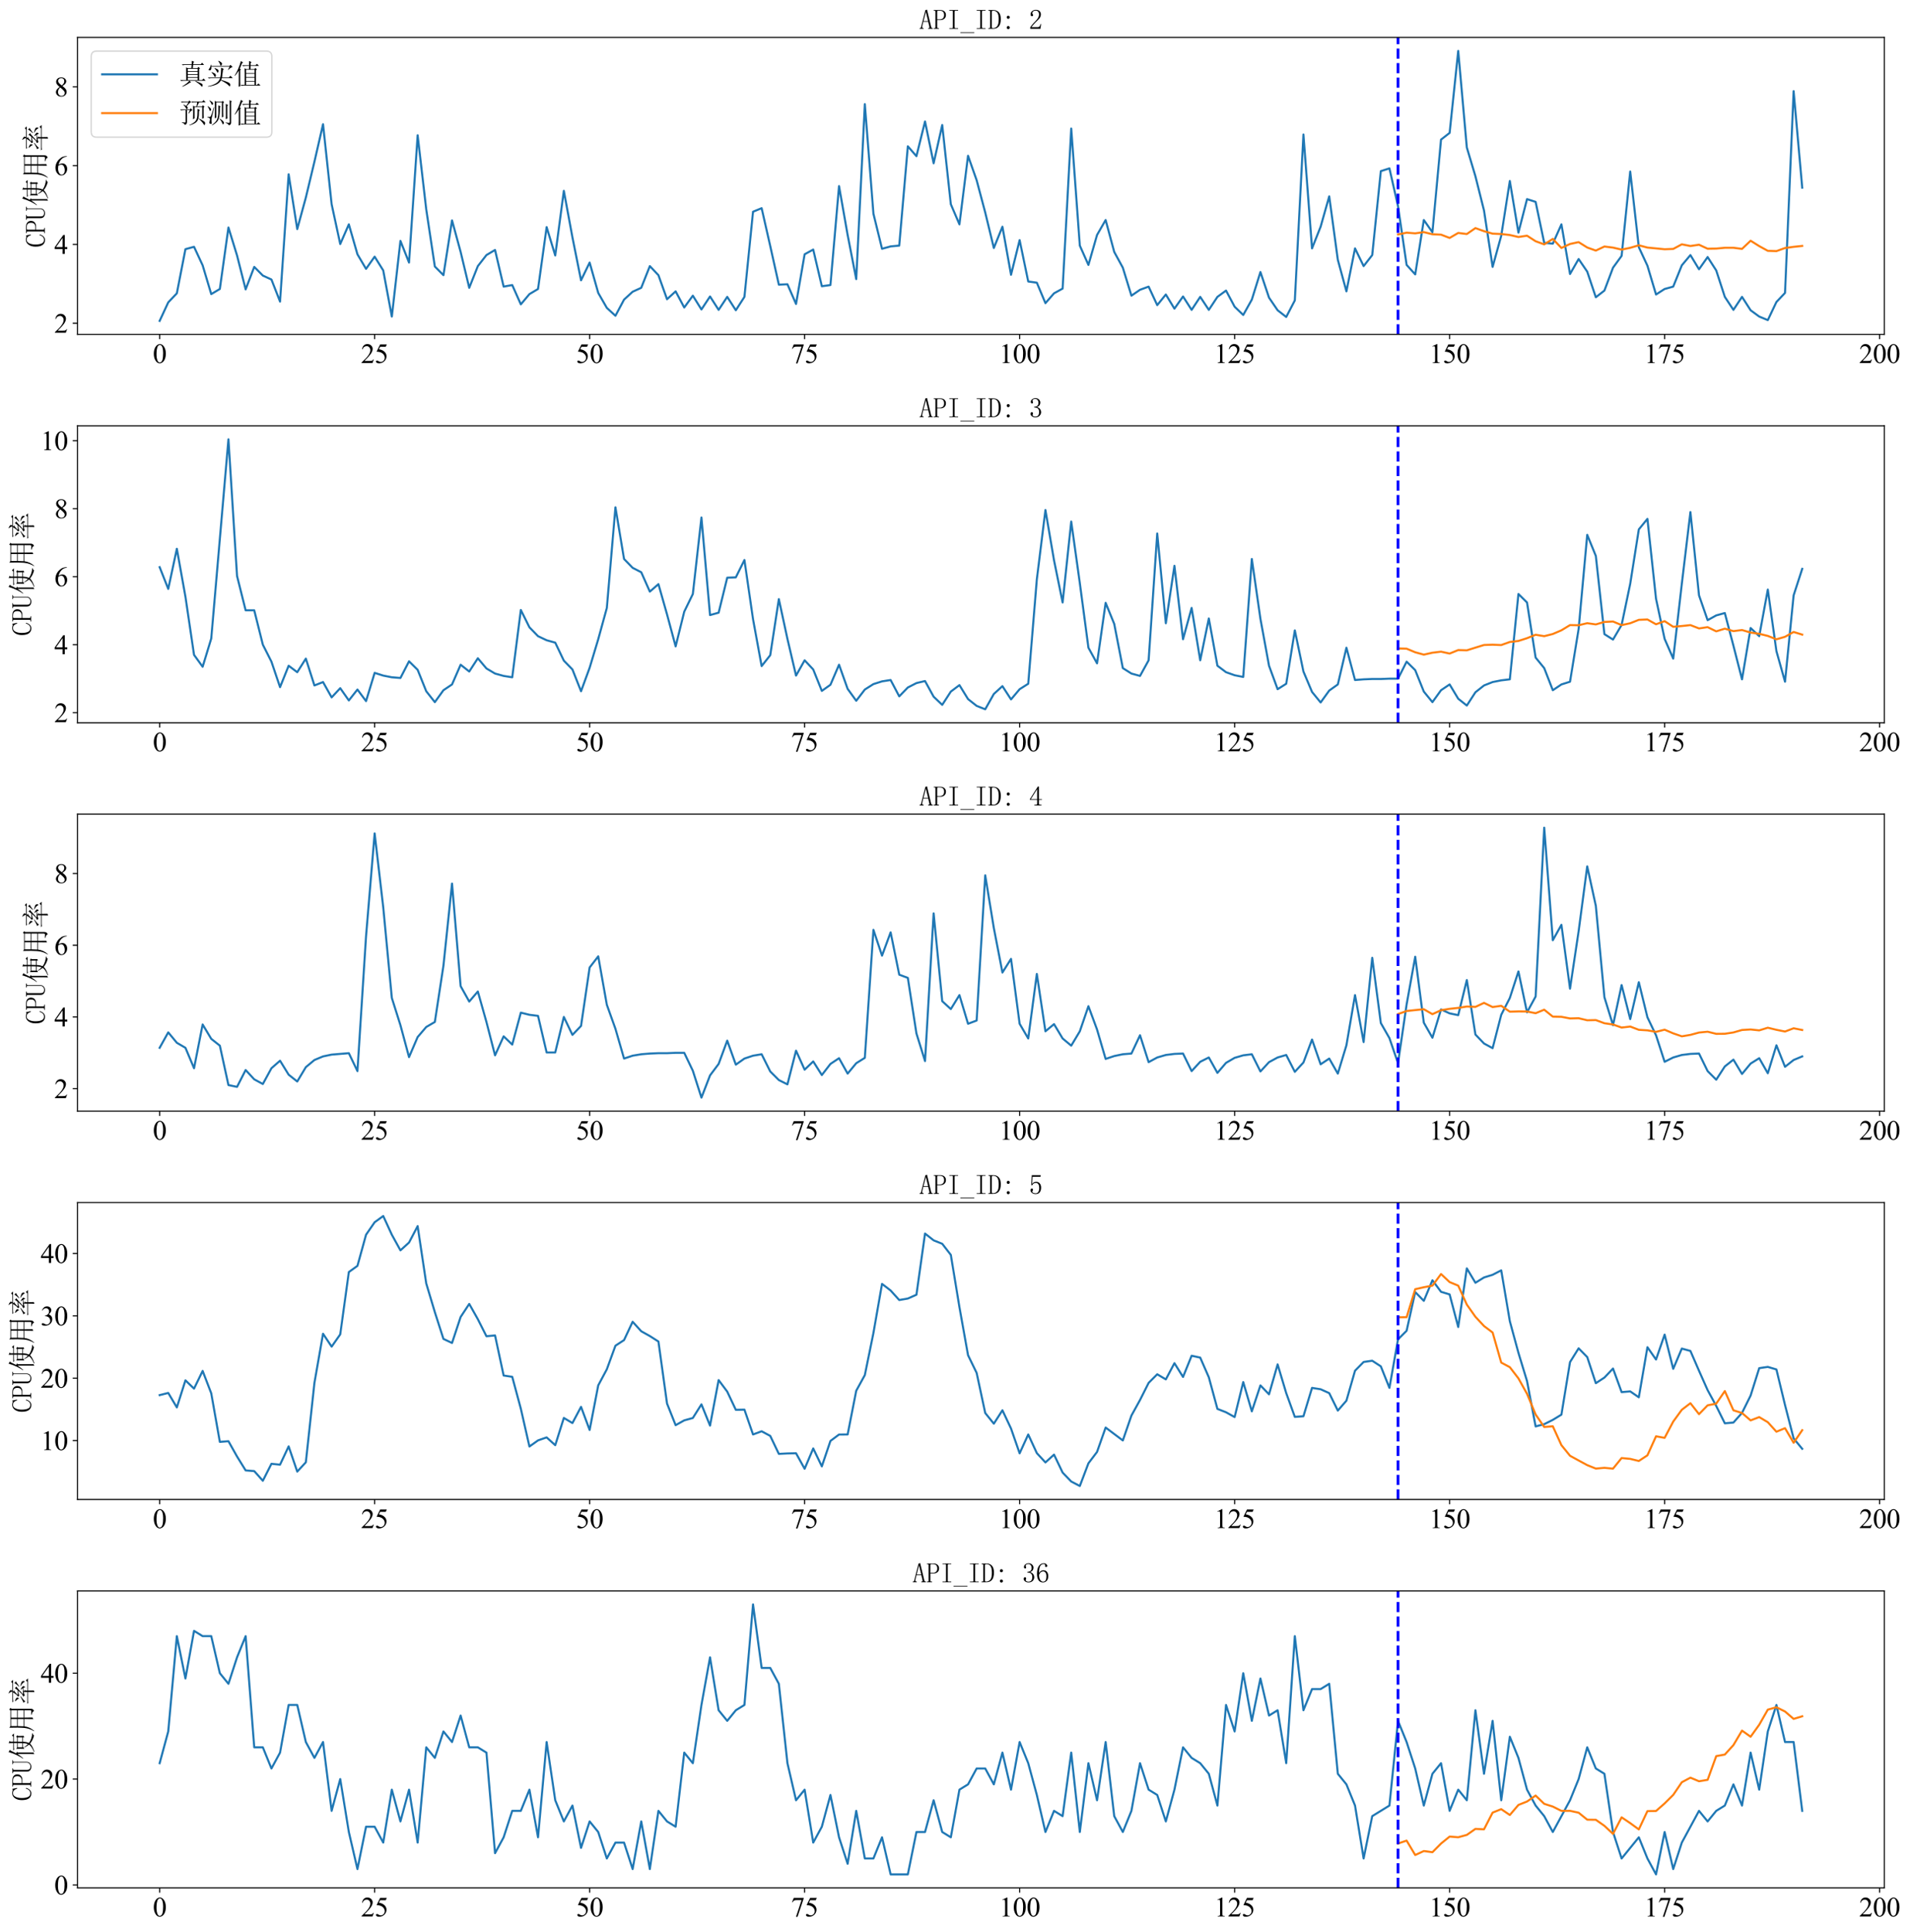 <?xml version="1.0" encoding="utf-8" standalone="no"?>
<!DOCTYPE svg PUBLIC "-//W3C//DTD SVG 1.1//EN"
  "http://www.w3.org/Graphics/SVG/1.1/DTD/svg11.dtd">
<svg xmlns:xlink="http://www.w3.org/1999/xlink" width="1395.59pt" height="1411.346pt" viewBox="0 0 1395.59 1411.346" xmlns="http://www.w3.org/2000/svg" version="1.1">
 <defs>
  <style type="text/css">*{stroke-linejoin: round; stroke-linecap: butt}</style>
 </defs>
 <g id="figure_1">
  <g id="patch_1">
   <path d="M 0 1411.346 
L 1395.59 1411.346 
L 1395.59 0 
L 0 0 
z
" style="fill: #ffffff"/>
  </g>
  <g id="axes_1">
   <g id="patch_2">
    <path d="M 56.638 244.261 
L 1376.846 244.261 
L 1376.846 27.341 
L 56.638 27.341 
z
" style="fill: #ffffff"/>
   </g>
   <g id="matplotlib.axis_1">
    <g id="xtick_1">
     <g id="line2d_1">
      <defs>
       <path id="m8d24c18c59" d="M 0 0 
L 0 3.5 
" style="stroke: #000000; stroke-width: 0.8"/>
      </defs>
      <g>
       <use xlink:href="#m8d24c18c59" x="116.647" y="244.261" style="stroke: #000000; stroke-width: 0.8"/>
      </g>
     </g>
     <g id="text_1">
      <!-- 0 -->
      <g transform="translate(111.647 265.148) scale(0.2 -0.2)">
       <defs>
        <path id="TimesNewRomanPSMT-30" d="M 231 2094 
Q 231 2819 450 3342 
Q 669 3866 1031 4122 
Q 1313 4325 1613 4325 
Q 2100 4325 2488 3828 
Q 2972 3213 2972 2159 
Q 2972 1422 2759 906 
Q 2547 391 2217 158 
Q 1888 -75 1581 -75 
Q 975 -75 572 641 
Q 231 1244 231 2094 
z
M 844 2016 
Q 844 1141 1059 588 
Q 1238 122 1591 122 
Q 1759 122 1940 273 
Q 2122 425 2216 781 
Q 2359 1319 2359 2297 
Q 2359 3022 2209 3506 
Q 2097 3866 1919 4016 
Q 1791 4119 1609 4119 
Q 1397 4119 1231 3928 
Q 1006 3669 925 3112 
Q 844 2556 844 2016 
z
" transform="scale(0.016)"/>
       </defs>
       <use xlink:href="#TimesNewRomanPSMT-30"/>
      </g>
     </g>
    </g>
    <g id="xtick_2">
     <g id="line2d_2">
      <g>
       <use xlink:href="#m8d24c18c59" x="273.74" y="244.261" style="stroke: #000000; stroke-width: 0.8"/>
      </g>
     </g>
     <g id="text_2">
      <!-- 25 -->
      <g transform="translate(263.74 265.148) scale(0.2 -0.2)">
       <defs>
        <path id="TimesNewRomanPSMT-32" d="M 2934 816 
L 2638 0 
L 138 0 
L 138 116 
Q 1241 1122 1691 1759 
Q 2141 2397 2141 2925 
Q 2141 3328 1894 3587 
Q 1647 3847 1303 3847 
Q 991 3847 742 3664 
Q 494 3481 375 3128 
L 259 3128 
Q 338 3706 661 4015 
Q 984 4325 1469 4325 
Q 1984 4325 2329 3994 
Q 2675 3663 2675 3213 
Q 2675 2891 2525 2569 
Q 2294 2063 1775 1497 
Q 997 647 803 472 
L 1909 472 
Q 2247 472 2383 497 
Q 2519 522 2628 598 
Q 2738 675 2819 816 
L 2934 816 
z
" transform="scale(0.016)"/>
        <path id="TimesNewRomanPSMT-35" d="M 2778 4238 
L 2534 3706 
L 1259 3706 
L 981 3138 
Q 1809 3016 2294 2522 
Q 2709 2097 2709 1522 
Q 2709 1188 2573 903 
Q 2438 619 2231 419 
Q 2025 219 1772 97 
Q 1413 -75 1034 -75 
Q 653 -75 479 54 
Q 306 184 306 341 
Q 306 428 378 495 
Q 450 563 559 563 
Q 641 563 702 538 
Q 763 513 909 409 
Q 1144 247 1384 247 
Q 1750 247 2026 523 
Q 2303 800 2303 1197 
Q 2303 1581 2056 1914 
Q 1809 2247 1375 2428 
Q 1034 2569 447 2591 
L 1259 4238 
L 2778 4238 
z
" transform="scale(0.016)"/>
       </defs>
       <use xlink:href="#TimesNewRomanPSMT-32"/>
       <use xlink:href="#TimesNewRomanPSMT-35" x="50"/>
      </g>
     </g>
    </g>
    <g id="xtick_3">
     <g id="line2d_3">
      <g>
       <use xlink:href="#m8d24c18c59" x="430.833" y="244.261" style="stroke: #000000; stroke-width: 0.8"/>
      </g>
     </g>
     <g id="text_3">
      <!-- 50 -->
      <g transform="translate(420.833 265.148) scale(0.2 -0.2)">
       <use xlink:href="#TimesNewRomanPSMT-35"/>
       <use xlink:href="#TimesNewRomanPSMT-30" x="50"/>
      </g>
     </g>
    </g>
    <g id="xtick_4">
     <g id="line2d_4">
      <g>
       <use xlink:href="#m8d24c18c59" x="587.926" y="244.261" style="stroke: #000000; stroke-width: 0.8"/>
      </g>
     </g>
     <g id="text_4">
      <!-- 75 -->
      <g transform="translate(577.926 265.148) scale(0.2 -0.2)">
       <defs>
        <path id="TimesNewRomanPSMT-37" d="M 644 4238 
L 2916 4238 
L 2916 4119 
L 1503 -88 
L 1153 -88 
L 2419 3728 
L 1253 3728 
Q 900 3728 750 3644 
Q 488 3500 328 3200 
L 238 3234 
L 644 4238 
z
" transform="scale(0.016)"/>
       </defs>
       <use xlink:href="#TimesNewRomanPSMT-37"/>
       <use xlink:href="#TimesNewRomanPSMT-35" x="50"/>
      </g>
     </g>
    </g>
    <g id="xtick_5">
     <g id="line2d_5">
      <g>
       <use xlink:href="#m8d24c18c59" x="745.019" y="244.261" style="stroke: #000000; stroke-width: 0.8"/>
      </g>
     </g>
     <g id="text_5">
      <!-- 100 -->
      <g transform="translate(730.019 265.148) scale(0.2 -0.2)">
       <defs>
        <path id="TimesNewRomanPSMT-31" d="M 750 3822 
L 1781 4325 
L 1884 4325 
L 1884 747 
Q 1884 391 1914 303 
Q 1944 216 2037 169 
Q 2131 122 2419 116 
L 2419 0 
L 825 0 
L 825 116 
Q 1125 122 1212 167 
Q 1300 213 1334 289 
Q 1369 366 1369 747 
L 1369 3034 
Q 1369 3497 1338 3628 
Q 1316 3728 1258 3775 
Q 1200 3822 1119 3822 
Q 1003 3822 797 3725 
L 750 3822 
z
" transform="scale(0.016)"/>
       </defs>
       <use xlink:href="#TimesNewRomanPSMT-31"/>
       <use xlink:href="#TimesNewRomanPSMT-30" x="50"/>
       <use xlink:href="#TimesNewRomanPSMT-30" x="100"/>
      </g>
     </g>
    </g>
    <g id="xtick_6">
     <g id="line2d_6">
      <g>
       <use xlink:href="#m8d24c18c59" x="902.112" y="244.261" style="stroke: #000000; stroke-width: 0.8"/>
      </g>
     </g>
     <g id="text_6">
      <!-- 125 -->
      <g transform="translate(887.112 265.148) scale(0.2 -0.2)">
       <use xlink:href="#TimesNewRomanPSMT-31"/>
       <use xlink:href="#TimesNewRomanPSMT-32" x="50"/>
       <use xlink:href="#TimesNewRomanPSMT-35" x="100"/>
      </g>
     </g>
    </g>
    <g id="xtick_7">
     <g id="line2d_7">
      <g>
       <use xlink:href="#m8d24c18c59" x="1059.205" y="244.261" style="stroke: #000000; stroke-width: 0.8"/>
      </g>
     </g>
     <g id="text_7">
      <!-- 150 -->
      <g transform="translate(1044.205 265.148) scale(0.2 -0.2)">
       <use xlink:href="#TimesNewRomanPSMT-31"/>
       <use xlink:href="#TimesNewRomanPSMT-35" x="50"/>
       <use xlink:href="#TimesNewRomanPSMT-30" x="100"/>
      </g>
     </g>
    </g>
    <g id="xtick_8">
     <g id="line2d_8">
      <g>
       <use xlink:href="#m8d24c18c59" x="1216.297" y="244.261" style="stroke: #000000; stroke-width: 0.8"/>
      </g>
     </g>
     <g id="text_8">
      <!-- 175 -->
      <g transform="translate(1201.297 265.148) scale(0.2 -0.2)">
       <use xlink:href="#TimesNewRomanPSMT-31"/>
       <use xlink:href="#TimesNewRomanPSMT-37" x="50"/>
       <use xlink:href="#TimesNewRomanPSMT-35" x="100"/>
      </g>
     </g>
    </g>
    <g id="xtick_9">
     <g id="line2d_9">
      <g>
       <use xlink:href="#m8d24c18c59" x="1373.39" y="244.261" style="stroke: #000000; stroke-width: 0.8"/>
      </g>
     </g>
     <g id="text_9">
      <!-- 200 -->
      <g transform="translate(1358.39 265.148) scale(0.2 -0.2)">
       <use xlink:href="#TimesNewRomanPSMT-32"/>
       <use xlink:href="#TimesNewRomanPSMT-30" x="50"/>
       <use xlink:href="#TimesNewRomanPSMT-30" x="100"/>
      </g>
     </g>
    </g>
   </g>
   <g id="matplotlib.axis_2">
    <g id="ytick_1">
     <g id="line2d_10">
      <defs>
       <path id="me419227854" d="M 0 0 
L -3.5 0 
" style="stroke: #000000; stroke-width: 0.8"/>
      </defs>
      <g>
       <use xlink:href="#me419227854" x="56.638" y="236.128" style="stroke: #000000; stroke-width: 0.8"/>
      </g>
     </g>
     <g id="text_10">
      <!-- 2 -->
      <g transform="translate(39.638 243.072) scale(0.2 -0.2)">
       <use xlink:href="#TimesNewRomanPSMT-32"/>
      </g>
     </g>
    </g>
    <g id="ytick_2">
     <g id="line2d_11">
      <g>
       <use xlink:href="#me419227854" x="56.638" y="178.551" style="stroke: #000000; stroke-width: 0.8"/>
      </g>
     </g>
     <g id="text_11">
      <!-- 4 -->
      <g transform="translate(39.638 185.495) scale(0.2 -0.2)">
       <defs>
        <path id="TimesNewRomanPSMT-34" d="M 2978 1563 
L 2978 1119 
L 2409 1119 
L 2409 0 
L 1894 0 
L 1894 1119 
L 100 1119 
L 100 1519 
L 2066 4325 
L 2409 4325 
L 2409 1563 
L 2978 1563 
z
M 1894 1563 
L 1894 3666 
L 406 1563 
L 1894 1563 
z
" transform="scale(0.016)"/>
       </defs>
       <use xlink:href="#TimesNewRomanPSMT-34"/>
      </g>
     </g>
    </g>
    <g id="ytick_3">
     <g id="line2d_12">
      <g>
       <use xlink:href="#me419227854" x="56.638" y="120.975" style="stroke: #000000; stroke-width: 0.8"/>
      </g>
     </g>
     <g id="text_12">
      <!-- 6 -->
      <g transform="translate(39.638 127.918) scale(0.2 -0.2)">
       <defs>
        <path id="TimesNewRomanPSMT-36" d="M 2869 4325 
L 2869 4209 
Q 2456 4169 2195 4045 
Q 1934 3922 1679 3669 
Q 1425 3416 1258 3105 
Q 1091 2794 978 2366 
Q 1428 2675 1881 2675 
Q 2316 2675 2634 2325 
Q 2953 1975 2953 1425 
Q 2953 894 2631 456 
Q 2244 -75 1606 -75 
Q 1172 -75 869 213 
Q 275 772 275 1663 
Q 275 2231 503 2743 
Q 731 3256 1154 3653 
Q 1578 4050 1965 4187 
Q 2353 4325 2688 4325 
L 2869 4325 
z
M 925 2138 
Q 869 1716 869 1456 
Q 869 1156 980 804 
Q 1091 453 1309 247 
Q 1469 100 1697 100 
Q 1969 100 2183 356 
Q 2397 613 2397 1088 
Q 2397 1622 2184 2012 
Q 1972 2403 1581 2403 
Q 1463 2403 1327 2353 
Q 1191 2303 925 2138 
z
" transform="scale(0.016)"/>
       </defs>
       <use xlink:href="#TimesNewRomanPSMT-36"/>
      </g>
     </g>
    </g>
    <g id="ytick_4">
     <g id="line2d_13">
      <g>
       <use xlink:href="#me419227854" x="56.638" y="63.398" style="stroke: #000000; stroke-width: 0.8"/>
      </g>
     </g>
     <g id="text_13">
      <!-- 8 -->
      <g transform="translate(39.638 70.342) scale(0.2 -0.2)">
       <defs>
        <path id="TimesNewRomanPSMT-38" d="M 1228 2134 
Q 725 2547 579 2797 
Q 434 3047 434 3316 
Q 434 3728 753 4026 
Q 1072 4325 1600 4325 
Q 2113 4325 2425 4047 
Q 2738 3769 2738 3413 
Q 2738 3175 2569 2928 
Q 2400 2681 1866 2347 
Q 2416 1922 2594 1678 
Q 2831 1359 2831 1006 
Q 2831 559 2490 242 
Q 2150 -75 1597 -75 
Q 994 -75 656 303 
Q 388 606 388 966 
Q 388 1247 577 1523 
Q 766 1800 1228 2134 
z
M 1719 2469 
Q 2094 2806 2194 3001 
Q 2294 3197 2294 3444 
Q 2294 3772 2109 3958 
Q 1925 4144 1606 4144 
Q 1288 4144 1088 3959 
Q 888 3775 888 3528 
Q 888 3366 970 3203 
Q 1053 3041 1206 2894 
L 1719 2469 
z
M 1375 2016 
Q 1116 1797 991 1539 
Q 866 1281 866 981 
Q 866 578 1086 336 
Q 1306 94 1647 94 
Q 1984 94 2187 284 
Q 2391 475 2391 747 
Q 2391 972 2272 1150 
Q 2050 1481 1375 2016 
z
" transform="scale(0.016)"/>
       </defs>
       <use xlink:href="#TimesNewRomanPSMT-38"/>
      </g>
     </g>
    </g>
    <g id="text_14">
     <!-- CPU使用率 -->
     <g transform="translate(33.059 180.801) rotate(-90) scale(0.2 -0.2)">
      <defs>
       <path id="SimSun-43" d="M 1725 50 
Q 1025 50 612 575 
Q 200 1100 200 2225 
Q 200 3175 637 3800 
Q 1075 4425 1825 4425 
Q 2000 4425 2175 4375 
Q 2350 4300 2475 4300 
Q 2575 4300 2637 4325 
Q 2700 4350 2750 4425 
L 2975 3325 
L 2825 3275 
Q 2675 3750 2425 4000 
Q 2175 4250 1775 4250 
Q 1250 4250 962 3675 
Q 675 3100 675 2250 
Q 675 1325 925 800 
Q 1175 275 1750 275 
Q 2150 275 2437 562 
Q 2725 850 2825 1325 
L 2975 1250 
Q 2850 725 2512 387 
Q 2175 50 1725 50 
z
" transform="scale(0.016)"/>
       <path id="SimSun-50" d="M 950 2100 
L 950 450 
Q 950 350 1012 300 
Q 1075 250 1175 250 
L 1350 250 
L 1350 100 
L 150 100 
L 150 250 
L 325 250 
Q 450 250 500 300 
Q 550 350 550 450 
L 550 4025 
Q 550 4125 500 4175 
Q 450 4225 325 4225 
L 175 4225 
L 175 4375 
L 1650 4375 
Q 2275 4375 2612 4062 
Q 2950 3750 2950 3275 
Q 2950 2700 2587 2400 
Q 2225 2100 1725 2100 
L 950 2100 
z
M 1575 2250 
Q 1950 2250 2237 2475 
Q 2525 2700 2525 3250 
Q 2525 3750 2287 3987 
Q 2050 4225 1525 4225 
L 1175 4225 
Q 1075 4225 1012 4175 
Q 950 4125 950 4025 
L 950 2250 
L 1575 2250 
z
" transform="scale(0.016)"/>
       <path id="SimSun-55" d="M 1625 250 
Q 2000 250 2262 500 
Q 2525 750 2525 1125 
L 2525 4025 
Q 2525 4125 2475 4175 
Q 2425 4225 2300 4225 
L 2150 4225 
L 2150 4375 
L 3050 4375 
L 3050 4225 
L 2900 4225 
Q 2800 4225 2737 4175 
Q 2675 4125 2675 4025 
L 2675 1125 
Q 2675 625 2337 337 
Q 2000 50 1575 50 
Q 1125 50 787 300 
Q 450 550 450 1100 
L 450 4025 
Q 450 4125 400 4175 
Q 350 4225 225 4225 
L 100 4225 
L 100 4375 
L 1200 4375 
L 1200 4225 
L 1075 4225 
Q 975 4225 912 4175 
Q 850 4125 850 4025 
L 850 1100 
Q 850 600 1062 425 
Q 1275 250 1625 250 
z
" transform="scale(0.016)"/>
       <path id="SimSun-4f7f" d="M 2875 3150 
L 2875 2100 
L 3825 2100 
Q 3850 2825 3850 3150 
L 2875 3150 
z
M 4175 3150 
Q 4175 2800 4150 2100 
L 5150 2100 
L 5150 3150 
L 4175 3150 
z
M 5475 3100 
L 5475 2425 
Q 5475 2100 5500 1800 
L 5150 1675 
L 5150 1950 
L 4150 1950 
Q 4125 1175 3875 600 
Q 4275 275 4875 75 
Q 5475 -125 6075 -150 
L 6075 -250 
Q 5700 -300 5600 -575 
Q 4525 -325 3725 350 
Q 3425 25 2925 -225 
Q 2425 -475 1875 -650 
L 1825 -550 
Q 2400 -325 2850 -25 
Q 3300 275 3500 575 
Q 3200 925 2825 1650 
L 2900 1700 
Q 3325 1100 3625 825 
Q 3800 1300 3825 1950 
L 2875 1950 
L 2875 1825 
L 2525 1675 
Q 2550 2075 2550 2562 
Q 2550 3050 2525 3500 
L 2875 3300 
L 3850 3300 
L 3850 4025 
L 2975 4025 
Q 2650 4025 2375 3950 
L 2150 4175 
L 3850 4175 
L 3850 4525 
Q 3850 4775 3825 5225 
L 4350 5000 
L 4175 4825 
L 4175 4175 
L 5300 4175 
L 5600 4475 
L 6050 4025 
L 4175 4025 
L 4175 3300 
L 5100 3300 
L 5275 3525 
L 5650 3225 
L 5475 3100 
z
M 1675 3175 
L 1675 -450 
L 1325 -625 
Q 1350 -75 1350 350 
L 1350 3200 
Q 900 2475 350 1900 
L 275 1950 
Q 700 2525 1112 3400 
Q 1525 4275 1800 5250 
L 2325 4925 
L 2125 4800 
Q 1725 3925 1500 3525 
L 1875 3325 
L 1675 3175 
z
" transform="scale(0.016)"/>
       <path id="SimSun-7528" d="M 3400 3150 
L 3400 1825 
L 5075 1825 
L 5075 3150 
L 3400 3150 
z
M 4075 100 
Q 4725 50 4900 62 
Q 5075 75 5075 400 
L 5075 1675 
L 3400 1675 
Q 3400 75 3425 -225 
L 3050 -400 
Q 3075 1025 3075 1675 
L 1425 1675 
Q 1250 350 375 -600 
L 300 -550 
Q 775 225 950 1025 
Q 1125 1825 1125 3225 
Q 1125 4625 1100 5075 
L 1475 4825 
L 5050 4825 
L 5225 5100 
L 5625 4800 
L 5425 4600 
L 5425 225 
Q 5450 -400 4875 -575 
Q 4825 -150 4075 -25 
L 4075 100 
z
M 1475 4675 
L 1475 3300 
L 3075 3300 
L 3075 4675 
L 1475 4675 
z
M 3400 4675 
L 3400 3300 
L 5075 3300 
L 5075 4675 
L 3400 4675 
z
M 1475 3150 
Q 1450 2100 1425 1825 
L 3075 1825 
L 3075 3150 
L 1475 3150 
z
" transform="scale(0.016)"/>
       <path id="SimSun-7387" d="M 875 3725 
L 925 3800 
Q 1375 3650 1550 3525 
Q 1725 3400 1725 3250 
Q 1725 3175 1662 3025 
Q 1600 2875 1550 2875 
Q 1500 2875 1425 3050 
Q 1275 3325 875 3725 
z
M 550 1850 
Q 875 1925 2000 2575 
L 2050 2500 
Q 1675 2225 1337 1937 
Q 1000 1650 875 1425 
L 550 1850 
z
M 5200 3450 
Q 4800 3150 4275 2800 
L 4225 2875 
Q 4775 3400 5050 3925 
L 5450 3525 
L 5200 3450 
z
M 4325 2500 
L 4350 2575 
Q 5225 2350 5375 2212 
Q 5525 2075 5525 1900 
Q 5525 1775 5487 1662 
Q 5450 1550 5400 1550 
Q 5325 1550 5200 1800 
Q 4975 2150 4325 2500 
z
M 3150 3900 
Q 2500 3300 2300 3150 
Q 2800 3150 3400 3175 
Q 3700 3500 3850 3825 
L 4250 3450 
Q 4050 3400 3450 2825 
Q 2850 2250 2475 1950 
Q 3150 1975 3850 2000 
Q 3750 2175 3550 2450 
L 3600 2500 
Q 4050 2250 4200 2100 
Q 4350 1950 4350 1850 
Q 4350 1775 4250 1625 
Q 4150 1475 4100 1475 
Q 4075 1475 4050 1550 
Q 4000 1700 3900 1900 
Q 3650 1875 3075 1800 
L 3500 1550 
L 3325 1425 
L 3325 975 
L 5325 975 
L 5650 1300 
L 6100 825 
L 3325 825 
Q 3325 -275 3350 -525 
L 2975 -650 
Q 3000 0 3000 825 
L 1125 825 
Q 800 825 525 750 
L 300 975 
L 3000 975 
L 3000 1775 
Q 2450 1700 2200 1525 
L 1950 1950 
Q 2275 1950 2675 2350 
Q 3075 2750 3325 3050 
Q 2400 2950 2150 2775 
L 1950 3175 
Q 2150 3150 2475 3575 
Q 2800 4000 2900 4225 
L 1450 4225 
Q 1125 4225 850 4150 
L 625 4375 
L 3100 4375 
Q 3050 4800 2675 5200 
L 2725 5250 
Q 3225 5050 3337 4912 
Q 3450 4775 3450 4700 
Q 3450 4550 3250 4375 
L 5025 4375 
L 5350 4675 
L 5775 4225 
L 3050 4225 
L 3375 3950 
L 3150 3900 
z
" transform="scale(0.016)"/>
      </defs>
      <use xlink:href="#SimSun-43"/>
      <use xlink:href="#SimSun-50" x="50"/>
      <use xlink:href="#SimSun-55" x="100"/>
      <use xlink:href="#SimSun-4f7f" x="150"/>
      <use xlink:href="#SimSun-7528" x="250"/>
      <use xlink:href="#SimSun-7387" x="350"/>
     </g>
    </g>
   </g>
   <g id="line2d_14">
    <path d="M 116.647 234.401 
L 122.931 220.87 
L 129.214 214.249 
L 135.498 182.006 
L 141.782 180.279 
L 148.066 193.809 
L 154.349 214.825 
L 160.633 211.082 
L 166.917 166.172 
L 173.2 186.612 
L 179.484 211.37 
L 185.768 194.961 
L 192.052 201.294 
L 198.335 204.173 
L 204.619 220.294 
L 210.903 127.308 
L 217.186 167.324 
L 223.47 144.293 
L 229.754 118.096 
L 236.038 90.747 
L 242.321 149.187 
L 248.605 178.263 
L 254.889 163.869 
L 261.172 185.748 
L 267.456 196.4 
L 273.74 187.476 
L 280.024 197.552 
L 286.307 231.234 
L 292.591 175.96 
L 298.875 191.794 
L 305.159 98.808 
L 311.442 152.93 
L 317.726 194.673 
L 324.01 201.006 
L 330.293 160.99 
L 336.577 184.021 
L 342.861 210.218 
L 349.145 194.385 
L 355.428 186.324 
L 361.712 182.582 
L 367.996 209.355 
L 374.279 208.203 
L 380.563 222.31 
L 386.847 214.825 
L 393.131 211.082 
L 399.414 165.884 
L 405.698 186.612 
L 411.982 139.399 
L 418.265 173.369 
L 424.549 204.749 
L 430.833 191.794 
L 437.117 213.961 
L 443.4 224.9 
L 449.684 230.658 
L 455.968 218.855 
L 462.251 213.097 
L 468.535 210.218 
L 474.819 194.385 
L 481.103 201.006 
L 487.386 218.567 
L 493.67 212.809 
L 499.954 224.613 
L 506.237 215.976 
L 512.521 226.052 
L 518.805 216.552 
L 525.089 226.34 
L 531.372 216.84 
L 537.656 226.628 
L 543.94 216.84 
L 550.223 154.657 
L 556.507 152.066 
L 562.791 179.703 
L 569.075 207.915 
L 575.358 207.627 
L 581.642 222.022 
L 587.926 185.748 
L 594.209 182.294 
L 600.493 209.067 
L 606.777 208.203 
L 613.061 135.945 
L 619.344 171.642 
L 625.628 203.885 
L 631.912 76.065 
L 638.196 156.096 
L 644.479 181.718 
L 650.763 179.991 
L 657.047 179.415 
L 663.33 106.868 
L 669.614 114.065 
L 675.898 88.732 
L 682.182 119.247 
L 688.465 91.323 
L 694.749 149.187 
L 701.033 163.869 
L 707.316 113.778 
L 713.6 131.626 
L 719.884 155.233 
L 726.168 181.142 
L 732.451 165.597 
L 738.735 200.718 
L 745.019 175.385 
L 751.302 205.612 
L 757.586 206.476 
L 763.87 221.446 
L 770.154 214.249 
L 776.437 210.794 
L 782.721 93.914 
L 789.005 179.415 
L 795.288 193.521 
L 801.572 171.642 
L 807.856 160.703 
L 814.14 184.021 
L 820.423 195.536 
L 826.707 215.976 
L 832.991 211.658 
L 839.274 209.355 
L 845.558 222.885 
L 851.842 215.112 
L 858.126 225.476 
L 864.409 216.552 
L 870.693 226.34 
L 876.977 216.84 
L 883.26 226.34 
L 889.544 216.84 
L 895.828 212.234 
L 902.112 224.037 
L 908.395 230.082 
L 914.679 218.855 
L 920.963 198.703 
L 927.247 217.416 
L 933.53 226.628 
L 939.814 231.522 
L 946.098 219.431 
L 952.381 98.232 
L 958.665 181.43 
L 964.949 165.597 
L 971.233 143.43 
L 977.516 189.779 
L 983.8 212.809 
L 990.084 181.43 
L 996.367 194.385 
L 1002.651 186.324 
L 1008.935 125.005 
L 1015.219 122.99 
L 1021.502 150.627 
L 1027.786 193.521 
L 1034.07 200.43 
L 1040.353 160.703 
L 1046.637 169.627 
L 1052.921 101.974 
L 1059.205 97.08 
L 1065.488 37.201 
L 1071.772 107.732 
L 1078.056 128.747 
L 1084.339 153.793 
L 1090.623 194.961 
L 1096.907 172.218 
L 1103.191 132.202 
L 1109.474 169.915 
L 1115.758 145.445 
L 1122.042 147.46 
L 1128.325 177.4 
L 1134.609 177.976 
L 1140.893 163.869 
L 1147.177 200.143 
L 1153.46 189.203 
L 1159.744 198.415 
L 1166.028 217.128 
L 1172.311 212.234 
L 1178.595 195.536 
L 1184.879 186.9 
L 1191.163 125.293 
L 1197.446 180.566 
L 1203.73 194.097 
L 1210.014 215.112 
L 1216.297 211.082 
L 1222.581 209.355 
L 1228.865 193.809 
L 1235.149 186.324 
L 1241.432 196.688 
L 1247.716 187.764 
L 1254 197.552 
L 1260.284 216.84 
L 1266.567 226.34 
L 1272.851 216.84 
L 1279.135 226.628 
L 1285.418 231.234 
L 1291.702 233.825 
L 1297.986 220.582 
L 1304.27 213.961 
L 1310.553 66.565 
L 1316.837 137.096 
L 1316.837 137.096 
" clip-path="url(#p30c3770b29)" style="fill: none; stroke: #1f77b4; stroke-width: 1.5; stroke-linecap: square"/>
   </g>
   <g id="line2d_15">
    <path d="M 1021.502 171.26 
L 1027.786 169.949 
L 1034.07 170.442 
L 1040.353 169.552 
L 1046.637 171.101 
L 1052.921 171.399 
L 1059.205 173.797 
L 1065.488 170.144 
L 1071.772 170.945 
L 1078.056 166.607 
L 1084.339 168.868 
L 1090.623 170.661 
L 1096.907 170.929 
L 1103.191 171.658 
L 1109.474 173.108 
L 1115.758 172.162 
L 1122.042 176.216 
L 1128.325 178.513 
L 1134.609 174.506 
L 1140.893 181.125 
L 1147.177 178.22 
L 1153.46 176.863 
L 1159.744 180.785 
L 1166.028 183.042 
L 1172.311 180.071 
L 1178.595 180.87 
L 1184.879 182.327 
L 1191.163 181.016 
L 1197.446 179.178 
L 1203.73 180.839 
L 1210.014 181.448 
L 1216.297 182.07 
L 1222.581 181.832 
L 1228.865 178.468 
L 1235.149 179.711 
L 1241.432 178.767 
L 1247.716 181.682 
L 1254 181.578 
L 1260.284 180.991 
L 1266.567 180.981 
L 1272.851 181.812 
L 1279.135 175.836 
L 1285.418 179.783 
L 1291.702 183.222 
L 1297.986 183.426 
L 1304.27 181.174 
L 1310.553 180.309 
L 1316.837 179.653 
" clip-path="url(#p30c3770b29)" style="fill: none; stroke: #ff7f0e; stroke-width: 1.5; stroke-linecap: square"/>
   </g>
   <g id="line2d_16">
    <path d="M 1021.502 244.261 
L 1021.502 27.341 
" clip-path="url(#p30c3770b29)" style="fill: none; stroke-dasharray: 7.4,3.2; stroke-dashoffset: 0; stroke: #0000ff; stroke-width: 2"/>
   </g>
   <g id="patch_3">
    <path d="M 56.638 244.261 
L 56.638 27.341 
" style="fill: none; stroke: #000000; stroke-width: 0.8; stroke-linejoin: miter; stroke-linecap: square"/>
   </g>
   <g id="patch_4">
    <path d="M 1376.846 244.261 
L 1376.846 27.341 
" style="fill: none; stroke: #000000; stroke-width: 0.8; stroke-linejoin: miter; stroke-linecap: square"/>
   </g>
   <g id="patch_5">
    <path d="M 56.638 244.261 
L 1376.846 244.261 
" style="fill: none; stroke: #000000; stroke-width: 0.8; stroke-linejoin: miter; stroke-linecap: square"/>
   </g>
   <g id="patch_6">
    <path d="M 56.638 27.341 
L 1376.846 27.341 
" style="fill: none; stroke: #000000; stroke-width: 0.8; stroke-linejoin: miter; stroke-linecap: square"/>
   </g>
   <g id="text_15">
    <!-- API_ID: 2 -->
    <g transform="translate(671.742 21.341) scale(0.2 -0.2)">
     <defs>
      <path id="SimSun-41" d="M 2025 1700 
L 900 1700 
L 675 750 
Q 650 625 650 550 
Q 650 450 687 350 
Q 725 250 900 250 
L 975 250 
L 975 100 
L 50 100 
L 50 250 
L 125 250 
Q 225 250 300 312 
Q 375 375 400 525 
L 1375 4350 
L 1750 4475 
L 2700 525 
Q 2750 375 2825 312 
Q 2900 250 3000 250 
L 3075 250 
L 3075 100 
L 2000 100 
L 2000 250 
L 2100 250 
Q 2250 250 2275 312 
Q 2300 375 2300 425 
Q 2300 525 2275 600 
L 2025 1700 
z
M 325 250 
L 325 250 
z
M 575 250 
L 575 250 
z
M 2350 250 
L 2350 250 
z
M 2775 250 
L 2775 250 
z
M 1500 3925 
L 1475 3925 
L 950 1850 
L 2000 1850 
L 1500 3925 
z
" transform="scale(0.016)"/>
      <path id="SimSun-49" d="M 600 4225 
L 600 4375 
L 2600 4375 
L 2600 4225 
L 2025 4225 
Q 1925 4225 1862 4175 
Q 1800 4125 1800 4025 
L 1800 450 
Q 1800 350 1862 300 
Q 1925 250 2025 250 
L 2600 250 
L 2600 100 
L 600 100 
L 600 250 
L 1175 250 
Q 1300 250 1350 300 
Q 1400 350 1400 450 
L 1400 4025 
Q 1400 4125 1350 4175 
Q 1300 4225 1175 4225 
L 600 4225 
z
" transform="scale(0.016)"/>
      <path id="SimSun-5f" d="M 0 -875 
L 0 -725 
L 3175 -725 
L 3175 -875 
L 0 -875 
z
" transform="scale(0.016)"/>
      <path id="SimSun-44" d="M 2500 2275 
Q 2500 3350 2175 3787 
Q 1850 4225 1275 4225 
Q 1100 4225 1012 4175 
Q 925 4125 925 4025 
L 925 450 
Q 925 350 1000 300 
Q 1075 250 1200 250 
Q 1750 250 2125 662 
Q 2500 1075 2500 2275 
z
M 525 4025 
Q 525 4125 475 4175 
Q 425 4225 300 4225 
L 150 4225 
L 150 4375 
L 1275 4375 
Q 2050 4375 2512 3875 
Q 2975 3375 2975 2325 
Q 2975 1175 2525 637 
Q 2075 100 1200 100 
L 125 100 
L 125 250 
L 300 250 
Q 425 250 475 300 
Q 525 350 525 450 
L 525 4025 
z
" transform="scale(0.016)"/>
      <path id="SimSun-3a" d="M 1900 2725 
Q 1900 2575 1800 2475 
Q 1700 2375 1550 2375 
Q 1400 2375 1300 2475 
Q 1200 2575 1200 2725 
Q 1200 2875 1300 2975 
Q 1400 3075 1550 3075 
Q 1700 3075 1800 2975 
Q 1900 2875 1900 2725 
z
M 1900 375 
Q 1900 225 1800 125 
Q 1700 25 1550 25 
Q 1400 25 1300 125 
Q 1200 225 1200 375 
Q 1200 525 1300 625 
Q 1400 725 1550 725 
Q 1700 725 1800 625 
Q 1900 525 1900 375 
z
" transform="scale(0.016)"/>
      <path id="SimSun-20" d="M 0 0 
Q 0 0 0 0 
z
" transform="scale(0.016)"/>
      <path id="SimSun-32" d="M 2325 3325 
Q 2325 3775 2125 4012 
Q 1925 4250 1525 4250 
Q 1225 4250 1012 4087 
Q 800 3925 800 3675 
Q 800 3525 900 3425 
Q 975 3325 975 3225 
Q 975 3100 912 3037 
Q 850 2975 725 2975 
Q 575 2975 487 3062 
Q 400 3150 400 3350 
Q 400 3875 775 4150 
Q 1150 4425 1575 4425 
Q 2175 4425 2462 4125 
Q 2750 3825 2750 3375 
Q 2750 3075 2612 2775 
Q 2475 2475 2175 2200 
Q 1450 1500 1062 1062 
Q 675 625 600 475 
L 2075 475 
Q 2300 475 2450 650 
Q 2600 825 2650 1175 
L 2800 1175 
L 2650 100 
L 325 100 
L 325 425 
Q 450 650 737 1000 
Q 1025 1350 1500 1825 
Q 1925 2250 2125 2625 
Q 2325 3000 2325 3325 
z
" transform="scale(0.016)"/>
     </defs>
     <use xlink:href="#SimSun-41"/>
     <use xlink:href="#SimSun-50" x="50"/>
     <use xlink:href="#SimSun-49" x="100"/>
     <use xlink:href="#SimSun-5f" x="150"/>
     <use xlink:href="#SimSun-49" x="200"/>
     <use xlink:href="#SimSun-44" x="250"/>
     <use xlink:href="#SimSun-3a" x="300"/>
     <use xlink:href="#SimSun-20" x="350"/>
     <use xlink:href="#SimSun-32" x="400"/>
    </g>
   </g>
   <g id="legend_1">
    <g id="patch_7">
     <path d="M 70.638 100.216 
L 194.637 100.216 
Q 198.637 100.216 198.637 96.216 
L 198.637 41.341 
Q 198.637 37.341 194.637 37.341 
L 70.638 37.341 
Q 66.638 37.341 66.638 41.341 
L 66.638 96.216 
Q 66.638 100.216 70.638 100.216 
z
" style="fill: #ffffff; opacity: 0.8; stroke: #cccccc; stroke-linejoin: miter"/>
    </g>
    <g id="line2d_17">
     <path d="M 74.638 54.278 
L 94.638 54.278 
L 114.638 54.278 
" style="fill: none; stroke: #1f77b4; stroke-width: 1.5; stroke-linecap: square"/>
    </g>
    <g id="text_16">
     <!-- 真实值 -->
     <g transform="translate(130.637 61.278) scale(0.2 -0.2)">
      <defs>
       <path id="SimSun-771f" d="M 2050 3450 
L 2050 2900 
L 4300 2900 
L 4300 3450 
L 2050 3450 
z
M 2050 2750 
L 2050 2225 
L 4300 2225 
L 4300 2750 
L 2050 2750 
z
M 2050 2075 
L 2050 1550 
L 4300 1550 
L 4300 2075 
L 2050 2075 
z
M 2050 1400 
L 2050 875 
L 4300 875 
L 4300 1400 
L 2050 1400 
z
M 2875 3600 
L 2925 4325 
L 1525 4325 
Q 1200 4325 925 4250 
L 700 4475 
L 2950 4475 
Q 2975 4825 2975 5275 
L 3550 5025 
L 3375 4925 
L 3300 4475 
L 5000 4475 
L 5325 4825 
L 5775 4325 
L 3275 4325 
L 3200 3600 
L 4275 3600 
L 4450 3875 
L 4850 3575 
L 4650 3375 
L 4650 875 
L 5300 875 
L 5675 1225 
L 6125 725 
L 1150 725 
Q 825 725 550 650 
L 325 875 
L 1700 875 
Q 1700 3200 1675 3775 
L 2050 3600 
L 2875 3600 
z
M 2425 725 
L 2825 350 
L 2575 300 
Q 1500 -425 800 -650 
L 775 -575 
Q 1950 125 2425 725 
z
M 3800 700 
Q 4575 375 4962 200 
Q 5350 25 5400 -112 
Q 5450 -250 5450 -325 
Q 5450 -400 5400 -525 
Q 5350 -650 5325 -650 
Q 5250 -650 5100 -450 
Q 4875 -150 3750 625 
L 3800 700 
z
" transform="scale(0.016)"/>
       <path id="SimSun-5b9e" d="M 1950 3625 
Q 2575 3400 2700 3250 
Q 2825 3100 2825 2975 
Q 2825 2850 2750 2700 
Q 2675 2550 2625 2550 
Q 2550 2550 2450 2800 
Q 2275 3175 1900 3550 
L 1950 3625 
z
M 3575 1325 
Q 3500 1100 3425 925 
Q 4650 550 5087 325 
Q 5525 100 5512 -225 
Q 5500 -550 5400 -550 
Q 5300 -550 5075 -300 
Q 4625 175 3375 800 
Q 3025 175 2300 -150 
Q 1575 -475 425 -625 
L 425 -525 
Q 1475 -325 2200 100 
Q 2925 525 3200 1325 
L 1225 1325 
Q 900 1325 625 1250 
L 400 1475 
L 3225 1475 
Q 3325 1950 3375 2575 
Q 3425 3200 3425 3700 
L 4050 3400 
L 3850 3225 
Q 3750 2300 3625 1475 
L 5175 1475 
L 5550 1850 
L 6075 1325 
L 3575 1325 
z
M 1275 2700 
Q 1975 2425 2100 2262 
Q 2225 2100 2225 1975 
Q 2225 1850 2150 1700 
Q 2075 1550 2025 1550 
Q 1950 1550 1850 1800 
Q 1675 2175 1225 2625 
L 1275 2700 
z
M 2750 5225 
L 2825 5275 
Q 3225 5100 3425 4925 
Q 3625 4750 3625 4600 
Q 3625 4450 3512 4300 
Q 3400 4150 3325 4150 
Q 3250 4150 3200 4400 
Q 3100 4775 2750 5225 
z
M 4975 3225 
L 5350 3925 
L 1175 3925 
Q 1225 3525 1125 3300 
Q 1025 3075 787 3100 
Q 550 3125 550 3200 
Q 550 3300 700 3475 
Q 975 3825 1050 4375 
L 1150 4375 
L 1175 4075 
L 5300 4075 
L 5575 4350 
L 6050 3800 
Q 5625 3825 5050 3175 
L 4975 3225 
z
" transform="scale(0.016)"/>
       <path id="SimSun-503c" d="M 1525 650 
Q 1525 -225 1550 -525 
L 1175 -650 
Q 1200 250 1200 550 
L 1200 3025 
Q 750 2300 325 1850 
L 250 1900 
Q 725 2625 1100 3525 
Q 1475 4425 1675 5200 
L 2200 4875 
L 1950 4725 
Q 1550 3800 1425 3475 
L 1725 3300 
L 1525 3150 
L 1525 650 
z
M 2875 3225 
L 2875 2475 
L 4800 2475 
L 4800 3225 
L 2875 3225 
z
M 2875 2325 
L 2875 1575 
L 4800 1575 
L 4800 2325 
L 2875 2325 
z
M 2875 1425 
L 2875 675 
L 4800 675 
L 4800 1425 
L 2875 1425 
z
M 2875 525 
L 2875 -225 
L 4800 -225 
L 4800 525 
L 2875 525 
z
M 3550 4250 
Q 3575 4825 3550 5225 
L 4125 4950 
L 3925 4800 
L 3900 4250 
L 5025 4250 
L 5350 4575 
L 5825 4100 
L 3900 4100 
L 3875 3375 
L 4750 3375 
L 4975 3625 
L 5350 3300 
L 5125 3150 
L 5125 -225 
L 5350 -225 
L 5675 100 
L 6150 -375 
L 2450 -375 
Q 2125 -375 1850 -450 
L 1625 -225 
L 2550 -225 
L 2550 2550 
Q 2550 2850 2525 3575 
L 2875 3375 
L 3525 3375 
L 3550 4100 
L 2800 4100 
Q 2475 4100 2200 4025 
L 1975 4250 
L 3550 4250 
z
" transform="scale(0.016)"/>
      </defs>
      <use xlink:href="#SimSun-771f"/>
      <use xlink:href="#SimSun-5b9e" x="100"/>
      <use xlink:href="#SimSun-503c" x="200"/>
     </g>
    </g>
    <g id="line2d_18">
     <path d="M 74.638 82.638 
L 94.638 82.638 
L 114.638 82.638 
" style="fill: none; stroke: #ff7f0e; stroke-width: 1.5; stroke-linecap: square"/>
    </g>
    <g id="text_17">
     <!-- 预测值 -->
     <g transform="translate(130.637 89.638) scale(0.2 -0.2)">
      <defs>
       <path id="SimSun-9884" d="M 475 4825 
L 2225 4825 
L 2425 5075 
L 2825 4675 
Q 2600 4625 2387 4412 
Q 2175 4200 1800 3750 
Q 2050 3575 2037 3400 
Q 2025 3225 1937 3150 
Q 1850 3075 1825 3075 
Q 1725 3075 1650 3300 
Q 1525 3600 1050 4100 
L 1100 4150 
Q 1475 3975 1700 3825 
L 2225 4675 
L 1300 4675 
Q 975 4675 700 4600 
L 475 4825 
z
M 725 100 
Q 1175 50 1362 37 
Q 1550 25 1550 275 
L 1550 2875 
L 1125 2875 
Q 800 2875 525 2800 
L 300 3025 
L 2525 3025 
L 2725 3275 
L 3150 2875 
Q 2800 2825 2275 2075 
L 2200 2125 
L 2550 2875 
L 1875 2875 
L 1875 150 
Q 1875 -400 1350 -500 
Q 1325 -175 725 0 
L 725 100 
z
M 3250 775 
Q 3275 1425 3275 2287 
Q 3275 3150 3250 3900 
L 3600 3700 
L 4050 3700 
Q 4175 4400 4200 4675 
L 3650 4675 
Q 3325 4675 3050 4600 
L 2825 4825 
L 5325 4825 
L 5675 5150 
L 6125 4675 
L 4675 4675 
Q 4500 4425 4175 3700 
L 5300 3700 
L 5475 3975 
L 5875 3675 
L 5675 3475 
L 5675 1950 
Q 5675 1525 5700 1075 
L 5350 875 
L 5350 3550 
L 3600 3550 
L 3600 1000 
L 3250 775 
z
M 4850 2875 
L 4625 2675 
Q 4625 1475 4475 937 
Q 4325 400 3900 50 
Q 3475 -300 2425 -625 
L 2400 -550 
Q 3500 -50 3837 400 
Q 4175 850 4237 1587 
Q 4300 2325 4275 3175 
L 4850 2875 
z
M 4650 950 
Q 5725 375 5875 212 
Q 6025 50 6025 -125 
Q 6025 -225 5962 -387 
Q 5900 -550 5850 -550 
Q 5800 -550 5750 -450 
Q 5625 -250 5437 0 
Q 5250 250 4600 875 
L 4650 950 
z
" transform="scale(0.016)"/>
       <path id="SimSun-6d4b" d="M 1975 1000 
Q 2000 1475 2000 2925 
Q 2000 4375 1975 5000 
L 2350 4775 
L 3575 4775 
L 3775 4975 
L 4100 4650 
L 3900 4500 
L 3900 2350 
Q 3900 1850 3925 1350 
L 3600 1200 
L 3600 4625 
L 2325 4625 
L 2325 1150 
L 1975 1000 
z
M 2775 3975 
L 3300 3700 
L 3125 3525 
Q 3150 1825 2875 937 
Q 2600 50 1375 -600 
L 1325 -500 
Q 2200 100 2475 725 
Q 2750 1350 2775 2187 
Q 2800 3025 2775 3975 
z
M 3100 950 
Q 3825 450 3937 262 
Q 4050 75 4050 -25 
Q 4050 -150 3975 -262 
Q 3900 -375 3850 -375 
Q 3750 -375 3650 -75 
Q 3500 375 3050 875 
L 3100 950 
z
M 4475 825 
Q 4500 1200 4500 1700 
L 4500 3400 
Q 4500 3950 4475 4300 
L 5025 4025 
L 4825 3825 
L 4825 1700 
Q 4825 1325 4850 950 
L 4475 825 
z
M 5375 150 
L 5375 4050 
Q 5375 4750 5350 5125 
L 5875 4875 
L 5700 4700 
L 5700 75 
Q 5700 -200 5600 -350 
Q 5500 -500 5200 -600 
Q 5025 -225 4450 -50 
L 4450 50 
Q 5125 -50 5250 -37 
Q 5375 -25 5375 150 
z
M 1850 3500 
Q 1375 1525 1300 1225 
Q 1200 900 1212 450 
Q 1225 0 1250 -175 
Q 1250 -275 1125 -275 
Q 1025 -275 875 -225 
Q 725 -175 725 0 
Q 725 125 800 375 
Q 875 625 875 775 
Q 875 950 762 1050 
Q 650 1150 275 1250 
L 275 1350 
Q 725 1300 837 1312 
Q 950 1325 1087 1537 
Q 1225 1750 1750 3525 
L 1850 3500 
z
M 375 3775 
Q 1075 3350 1112 3100 
Q 1150 2850 1050 2775 
Q 950 2700 900 2700 
Q 800 2700 725 2975 
Q 600 3350 325 3700 
L 375 3775 
z
M 800 5100 
Q 1475 4725 1550 4512 
Q 1625 4300 1525 4187 
Q 1425 4075 1350 4075 
Q 1275 4075 1200 4300 
Q 1075 4650 750 5025 
L 800 5100 
z
" transform="scale(0.016)"/>
      </defs>
      <use xlink:href="#SimSun-9884"/>
      <use xlink:href="#SimSun-6d4b" x="100"/>
      <use xlink:href="#SimSun-503c" x="200"/>
     </g>
    </g>
   </g>
  </g>
  <g id="axes_2">
   <g id="patch_8">
    <path d="M 56.638 527.941 
L 1376.846 527.941 
L 1376.846 311.021 
L 56.638 311.021 
z
" style="fill: #ffffff"/>
   </g>
   <g id="matplotlib.axis_3">
    <g id="xtick_10">
     <g id="line2d_19">
      <g>
       <use xlink:href="#m8d24c18c59" x="116.647" y="527.941" style="stroke: #000000; stroke-width: 0.8"/>
      </g>
     </g>
     <g id="text_18">
      <!-- 0 -->
      <g transform="translate(111.647 548.828) scale(0.2 -0.2)">
       <use xlink:href="#TimesNewRomanPSMT-30"/>
      </g>
     </g>
    </g>
    <g id="xtick_11">
     <g id="line2d_20">
      <g>
       <use xlink:href="#m8d24c18c59" x="273.74" y="527.941" style="stroke: #000000; stroke-width: 0.8"/>
      </g>
     </g>
     <g id="text_19">
      <!-- 25 -->
      <g transform="translate(263.74 548.828) scale(0.2 -0.2)">
       <use xlink:href="#TimesNewRomanPSMT-32"/>
       <use xlink:href="#TimesNewRomanPSMT-35" x="50"/>
      </g>
     </g>
    </g>
    <g id="xtick_12">
     <g id="line2d_21">
      <g>
       <use xlink:href="#m8d24c18c59" x="430.833" y="527.941" style="stroke: #000000; stroke-width: 0.8"/>
      </g>
     </g>
     <g id="text_20">
      <!-- 50 -->
      <g transform="translate(420.833 548.828) scale(0.2 -0.2)">
       <use xlink:href="#TimesNewRomanPSMT-35"/>
       <use xlink:href="#TimesNewRomanPSMT-30" x="50"/>
      </g>
     </g>
    </g>
    <g id="xtick_13">
     <g id="line2d_22">
      <g>
       <use xlink:href="#m8d24c18c59" x="587.926" y="527.941" style="stroke: #000000; stroke-width: 0.8"/>
      </g>
     </g>
     <g id="text_21">
      <!-- 75 -->
      <g transform="translate(577.926 548.828) scale(0.2 -0.2)">
       <use xlink:href="#TimesNewRomanPSMT-37"/>
       <use xlink:href="#TimesNewRomanPSMT-35" x="50"/>
      </g>
     </g>
    </g>
    <g id="xtick_14">
     <g id="line2d_23">
      <g>
       <use xlink:href="#m8d24c18c59" x="745.019" y="527.941" style="stroke: #000000; stroke-width: 0.8"/>
      </g>
     </g>
     <g id="text_22">
      <!-- 100 -->
      <g transform="translate(730.019 548.828) scale(0.2 -0.2)">
       <use xlink:href="#TimesNewRomanPSMT-31"/>
       <use xlink:href="#TimesNewRomanPSMT-30" x="50"/>
       <use xlink:href="#TimesNewRomanPSMT-30" x="100"/>
      </g>
     </g>
    </g>
    <g id="xtick_15">
     <g id="line2d_24">
      <g>
       <use xlink:href="#m8d24c18c59" x="902.112" y="527.941" style="stroke: #000000; stroke-width: 0.8"/>
      </g>
     </g>
     <g id="text_23">
      <!-- 125 -->
      <g transform="translate(887.112 548.828) scale(0.2 -0.2)">
       <use xlink:href="#TimesNewRomanPSMT-31"/>
       <use xlink:href="#TimesNewRomanPSMT-32" x="50"/>
       <use xlink:href="#TimesNewRomanPSMT-35" x="100"/>
      </g>
     </g>
    </g>
    <g id="xtick_16">
     <g id="line2d_25">
      <g>
       <use xlink:href="#m8d24c18c59" x="1059.205" y="527.941" style="stroke: #000000; stroke-width: 0.8"/>
      </g>
     </g>
     <g id="text_24">
      <!-- 150 -->
      <g transform="translate(1044.205 548.828) scale(0.2 -0.2)">
       <use xlink:href="#TimesNewRomanPSMT-31"/>
       <use xlink:href="#TimesNewRomanPSMT-35" x="50"/>
       <use xlink:href="#TimesNewRomanPSMT-30" x="100"/>
      </g>
     </g>
    </g>
    <g id="xtick_17">
     <g id="line2d_26">
      <g>
       <use xlink:href="#m8d24c18c59" x="1216.297" y="527.941" style="stroke: #000000; stroke-width: 0.8"/>
      </g>
     </g>
     <g id="text_25">
      <!-- 175 -->
      <g transform="translate(1201.297 548.828) scale(0.2 -0.2)">
       <use xlink:href="#TimesNewRomanPSMT-31"/>
       <use xlink:href="#TimesNewRomanPSMT-37" x="50"/>
       <use xlink:href="#TimesNewRomanPSMT-35" x="100"/>
      </g>
     </g>
    </g>
    <g id="xtick_18">
     <g id="line2d_27">
      <g>
       <use xlink:href="#m8d24c18c59" x="1373.39" y="527.941" style="stroke: #000000; stroke-width: 0.8"/>
      </g>
     </g>
     <g id="text_26">
      <!-- 200 -->
      <g transform="translate(1358.39 548.828) scale(0.2 -0.2)">
       <use xlink:href="#TimesNewRomanPSMT-32"/>
       <use xlink:href="#TimesNewRomanPSMT-30" x="50"/>
       <use xlink:href="#TimesNewRomanPSMT-30" x="100"/>
      </g>
     </g>
    </g>
   </g>
   <g id="matplotlib.axis_4">
    <g id="ytick_5">
     <g id="line2d_28">
      <g>
       <use xlink:href="#me419227854" x="56.638" y="520.564" style="stroke: #000000; stroke-width: 0.8"/>
      </g>
     </g>
     <g id="text_27">
      <!-- 2 -->
      <g transform="translate(39.638 527.508) scale(0.2 -0.2)">
       <use xlink:href="#TimesNewRomanPSMT-32"/>
      </g>
     </g>
    </g>
    <g id="ytick_6">
     <g id="line2d_29">
      <g>
       <use xlink:href="#me419227854" x="56.638" y="470.892" style="stroke: #000000; stroke-width: 0.8"/>
      </g>
     </g>
     <g id="text_28">
      <!-- 4 -->
      <g transform="translate(39.638 477.835) scale(0.2 -0.2)">
       <use xlink:href="#TimesNewRomanPSMT-34"/>
      </g>
     </g>
    </g>
    <g id="ytick_7">
     <g id="line2d_30">
      <g>
       <use xlink:href="#me419227854" x="56.638" y="421.219" style="stroke: #000000; stroke-width: 0.8"/>
      </g>
     </g>
     <g id="text_29">
      <!-- 6 -->
      <g transform="translate(39.638 428.163) scale(0.2 -0.2)">
       <use xlink:href="#TimesNewRomanPSMT-36"/>
      </g>
     </g>
    </g>
    <g id="ytick_8">
     <g id="line2d_31">
      <g>
       <use xlink:href="#me419227854" x="56.638" y="371.547" style="stroke: #000000; stroke-width: 0.8"/>
      </g>
     </g>
     <g id="text_30">
      <!-- 8 -->
      <g transform="translate(39.638 378.49) scale(0.2 -0.2)">
       <use xlink:href="#TimesNewRomanPSMT-38"/>
      </g>
     </g>
    </g>
    <g id="ytick_9">
     <g id="line2d_32">
      <g>
       <use xlink:href="#me419227854" x="56.638" y="321.874" style="stroke: #000000; stroke-width: 0.8"/>
      </g>
     </g>
     <g id="text_31">
      <!-- 10 -->
      <g transform="translate(29.637 328.818) scale(0.2 -0.2)">
       <use xlink:href="#TimesNewRomanPSMT-31"/>
       <use xlink:href="#TimesNewRomanPSMT-30" x="50"/>
      </g>
     </g>
    </g>
    <g id="text_32">
     <!-- CPU使用率 -->
     <g transform="translate(23.059 464.481) rotate(-90) scale(0.2 -0.2)">
      <use xlink:href="#SimSun-43"/>
      <use xlink:href="#SimSun-50" x="50"/>
      <use xlink:href="#SimSun-55" x="100"/>
      <use xlink:href="#SimSun-4f7f" x="150"/>
      <use xlink:href="#SimSun-7528" x="250"/>
      <use xlink:href="#SimSun-7387" x="350"/>
     </g>
    </g>
   </g>
   <g id="line2d_33">
    <path d="M 116.647 414.265 
L 122.931 430.16 
L 129.214 400.853 
L 135.498 435.873 
L 141.782 478.343 
L 148.066 487.035 
L 154.349 466.421 
L 166.917 320.881 
L 173.2 420.722 
L 179.484 445.807 
L 185.768 445.807 
L 192.052 470.892 
L 198.335 483.31 
L 204.619 501.937 
L 210.903 486.29 
L 217.186 491.009 
L 223.47 481.075 
L 229.754 500.695 
L 236.038 498.212 
L 242.321 509.388 
L 248.605 502.682 
L 254.889 511.623 
L 261.172 503.676 
L 267.456 512.12 
L 273.74 491.506 
L 280.024 493.493 
L 286.307 494.735 
L 292.591 495.231 
L 298.875 483.061 
L 305.159 489.271 
L 311.442 504.917 
L 317.726 512.865 
L 324.01 504.172 
L 330.293 499.95 
L 336.577 485.545 
L 342.861 490.512 
L 349.145 480.826 
L 355.428 488.277 
L 361.712 492.003 
L 367.996 493.741 
L 374.279 494.735 
L 380.563 445.559 
L 386.847 458.225 
L 393.131 464.683 
L 399.414 467.663 
L 405.698 469.402 
L 411.982 482.565 
L 418.265 489.022 
L 424.549 504.917 
L 430.833 487.78 
L 437.117 466.918 
L 443.4 444.069 
L 449.684 370.553 
L 455.968 408.304 
L 462.251 414.762 
L 468.535 417.99 
L 474.819 432.147 
L 481.103 426.683 
L 487.386 448.787 
L 493.67 472.134 
L 499.954 446.801 
L 506.237 433.886 
L 512.521 378.004 
L 518.805 449.284 
L 525.089 447.546 
L 531.372 421.964 
L 537.656 421.716 
L 543.94 409.049 
L 550.223 452.265 
L 556.507 486.539 
L 562.791 478.591 
L 569.075 437.611 
L 575.358 466.67 
L 581.642 493.493 
L 587.926 482.316 
L 594.209 489.022 
L 600.493 504.669 
L 606.777 500.199 
L 613.061 485.545 
L 619.344 503.179 
L 625.628 511.872 
L 631.912 503.676 
L 638.196 499.702 
L 644.479 497.715 
L 650.763 496.721 
L 657.047 508.643 
L 663.33 502.185 
L 669.614 498.957 
L 675.898 497.467 
L 682.182 508.891 
L 688.465 514.852 
L 694.749 505.166 
L 701.033 500.447 
L 707.316 510.63 
L 713.6 515.597 
L 719.884 518.081 
L 726.168 506.904 
L 732.451 501.192 
L 738.735 510.878 
L 745.019 503.427 
L 751.302 499.453 
L 757.586 423.206 
L 763.87 372.54 
L 770.154 409.298 
L 776.437 440.095 
L 782.721 380.984 
L 789.005 425.938 
L 795.288 473.127 
L 801.572 484.552 
L 807.856 440.343 
L 814.14 455.742 
L 820.423 488.029 
L 826.707 492.003 
L 832.991 493.741 
L 839.274 482.316 
L 845.558 389.677 
L 851.842 455.245 
L 858.126 413.272 
L 864.409 466.918 
L 870.693 444.069 
L 876.977 482.316 
L 883.26 451.768 
L 889.544 486.29 
L 895.828 491.009 
L 902.112 493.244 
L 908.395 494.486 
L 914.679 408.304 
L 920.963 452.016 
L 927.247 486.29 
L 933.53 503.427 
L 939.814 499.453 
L 946.098 460.46 
L 952.381 490.512 
L 958.665 505.414 
L 964.949 513.113 
L 971.233 504.421 
L 977.516 499.95 
L 983.8 473.127 
L 990.084 496.721 
L 996.367 496.225 
L 1002.651 495.976 
L 1008.935 495.976 
L 1015.219 495.728 
L 1021.502 495.728 
L 1027.786 483.31 
L 1034.07 489.519 
L 1040.353 505.166 
L 1046.637 512.865 
L 1052.921 504.172 
L 1059.205 499.95 
L 1065.488 510.381 
L 1071.772 515.349 
L 1078.056 505.662 
L 1084.339 500.695 
L 1090.623 498.212 
L 1096.907 496.97 
L 1103.191 496.225 
L 1109.474 433.886 
L 1115.758 440.095 
L 1122.042 480.329 
L 1128.325 488.029 
L 1134.609 504.172 
L 1140.893 499.95 
L 1147.177 497.963 
L 1153.46 459.467 
L 1159.744 390.671 
L 1166.028 406.069 
L 1172.311 463.192 
L 1178.595 467.166 
L 1184.879 456.487 
L 1191.163 426.435 
L 1197.446 386.697 
L 1203.73 378.998 
L 1210.014 437.363 
L 1216.297 466.67 
L 1222.581 481.075 
L 1228.865 426.435 
L 1235.149 374.03 
L 1241.432 434.879 
L 1247.716 453.01 
L 1254 449.533 
L 1260.284 447.794 
L 1266.567 471.637 
L 1272.851 496.225 
L 1279.135 458.722 
L 1285.418 464.683 
L 1291.702 430.657 
L 1297.986 475.611 
L 1304.27 497.963 
L 1310.553 434.879 
L 1316.837 415.507 
L 1316.837 415.507 
" clip-path="url(#p726b899fab)" style="fill: none; stroke: #1f77b4; stroke-width: 1.5; stroke-linecap: square"/>
   </g>
   <g id="line2d_34">
    <path d="M 1021.502 473.652 
L 1027.786 473.831 
L 1034.07 476.447 
L 1040.353 478.177 
L 1046.637 476.765 
L 1052.921 476.005 
L 1059.205 477.381 
L 1065.488 474.844 
L 1071.772 475.03 
L 1078.056 473.057 
L 1084.339 471.113 
L 1090.623 470.91 
L 1096.907 471.162 
L 1103.191 468.913 
L 1109.474 468.171 
L 1115.758 466.15 
L 1122.042 463.642 
L 1128.325 464.674 
L 1134.609 463.092 
L 1140.893 460.398 
L 1147.177 456.58 
L 1153.46 456.703 
L 1159.744 455.204 
L 1166.028 456.102 
L 1172.311 454.291 
L 1178.595 453.979 
L 1184.879 456.613 
L 1191.163 455.242 
L 1197.446 452.757 
L 1203.73 452.497 
L 1210.014 456 
L 1216.297 453.707 
L 1222.581 457.831 
L 1228.865 457.276 
L 1235.149 456.595 
L 1241.432 459.021 
L 1247.716 458.091 
L 1254 461.158 
L 1260.284 459.206 
L 1266.567 460.986 
L 1272.851 460.198 
L 1279.135 462.045 
L 1285.418 462.935 
L 1291.702 464.497 
L 1297.986 466.961 
L 1304.27 465.143 
L 1310.553 461.614 
L 1316.837 463.545 
" clip-path="url(#p726b899fab)" style="fill: none; stroke: #ff7f0e; stroke-width: 1.5; stroke-linecap: square"/>
   </g>
   <g id="line2d_35">
    <path d="M 1021.502 527.941 
L 1021.502 311.021 
" clip-path="url(#p726b899fab)" style="fill: none; stroke-dasharray: 7.4,3.2; stroke-dashoffset: 0; stroke: #0000ff; stroke-width: 2"/>
   </g>
   <g id="patch_9">
    <path d="M 56.638 527.941 
L 56.638 311.021 
" style="fill: none; stroke: #000000; stroke-width: 0.8; stroke-linejoin: miter; stroke-linecap: square"/>
   </g>
   <g id="patch_10">
    <path d="M 1376.846 527.941 
L 1376.846 311.021 
" style="fill: none; stroke: #000000; stroke-width: 0.8; stroke-linejoin: miter; stroke-linecap: square"/>
   </g>
   <g id="patch_11">
    <path d="M 56.638 527.941 
L 1376.846 527.941 
" style="fill: none; stroke: #000000; stroke-width: 0.8; stroke-linejoin: miter; stroke-linecap: square"/>
   </g>
   <g id="patch_12">
    <path d="M 56.638 311.021 
L 1376.846 311.021 
" style="fill: none; stroke: #000000; stroke-width: 0.8; stroke-linejoin: miter; stroke-linecap: square"/>
   </g>
   <g id="text_33">
    <!-- API_ID: 3 -->
    <g transform="translate(671.742 305.021) scale(0.2 -0.2)">
     <defs>
      <path id="SimSun-33" d="M 2800 1250 
Q 2800 775 2450 412 
Q 2100 50 1475 50 
Q 1025 50 700 300 
Q 375 550 375 875 
Q 375 1025 475 1137 
Q 575 1250 675 1250 
Q 825 1250 887 1137 
Q 950 1025 950 950 
Q 950 825 900 750 
Q 850 650 850 575 
Q 850 425 1037 325 
Q 1225 225 1450 225 
Q 1900 225 2125 487 
Q 2350 750 2350 1300 
Q 2350 1750 2112 2025 
Q 1875 2300 1225 2300 
L 1225 2475 
Q 1725 2475 1962 2712 
Q 2200 2950 2200 3375 
Q 2200 3725 2012 3987 
Q 1825 4250 1425 4250 
Q 1250 4250 1050 4162 
Q 850 4075 850 3875 
Q 850 3675 900 3625 
Q 950 3575 950 3500 
Q 950 3375 900 3300 
Q 850 3225 725 3225 
Q 625 3225 537 3300 
Q 450 3375 450 3575 
Q 450 3950 775 4187 
Q 1100 4425 1525 4425 
Q 2025 4425 2325 4112 
Q 2625 3800 2625 3450 
Q 2625 3075 2437 2812 
Q 2250 2550 1850 2425 
Q 2400 2225 2600 1900 
Q 2800 1575 2800 1250 
z
" transform="scale(0.016)"/>
     </defs>
     <use xlink:href="#SimSun-41"/>
     <use xlink:href="#SimSun-50" x="50"/>
     <use xlink:href="#SimSun-49" x="100"/>
     <use xlink:href="#SimSun-5f" x="150"/>
     <use xlink:href="#SimSun-49" x="200"/>
     <use xlink:href="#SimSun-44" x="250"/>
     <use xlink:href="#SimSun-3a" x="300"/>
     <use xlink:href="#SimSun-20" x="350"/>
     <use xlink:href="#SimSun-33" x="400"/>
    </g>
   </g>
  </g>
  <g id="axes_3">
   <g id="patch_13">
    <path d="M 56.638 811.621 
L 1376.846 811.621 
L 1376.846 594.701 
L 56.638 594.701 
z
" style="fill: #ffffff"/>
   </g>
   <g id="matplotlib.axis_5">
    <g id="xtick_19">
     <g id="line2d_36">
      <g>
       <use xlink:href="#m8d24c18c59" x="116.647" y="811.621" style="stroke: #000000; stroke-width: 0.8"/>
      </g>
     </g>
     <g id="text_34">
      <!-- 0 -->
      <g transform="translate(111.647 832.508) scale(0.2 -0.2)">
       <use xlink:href="#TimesNewRomanPSMT-30"/>
      </g>
     </g>
    </g>
    <g id="xtick_20">
     <g id="line2d_37">
      <g>
       <use xlink:href="#m8d24c18c59" x="273.74" y="811.621" style="stroke: #000000; stroke-width: 0.8"/>
      </g>
     </g>
     <g id="text_35">
      <!-- 25 -->
      <g transform="translate(263.74 832.508) scale(0.2 -0.2)">
       <use xlink:href="#TimesNewRomanPSMT-32"/>
       <use xlink:href="#TimesNewRomanPSMT-35" x="50"/>
      </g>
     </g>
    </g>
    <g id="xtick_21">
     <g id="line2d_38">
      <g>
       <use xlink:href="#m8d24c18c59" x="430.833" y="811.621" style="stroke: #000000; stroke-width: 0.8"/>
      </g>
     </g>
     <g id="text_36">
      <!-- 50 -->
      <g transform="translate(420.833 832.508) scale(0.2 -0.2)">
       <use xlink:href="#TimesNewRomanPSMT-35"/>
       <use xlink:href="#TimesNewRomanPSMT-30" x="50"/>
      </g>
     </g>
    </g>
    <g id="xtick_22">
     <g id="line2d_39">
      <g>
       <use xlink:href="#m8d24c18c59" x="587.926" y="811.621" style="stroke: #000000; stroke-width: 0.8"/>
      </g>
     </g>
     <g id="text_37">
      <!-- 75 -->
      <g transform="translate(577.926 832.508) scale(0.2 -0.2)">
       <use xlink:href="#TimesNewRomanPSMT-37"/>
       <use xlink:href="#TimesNewRomanPSMT-35" x="50"/>
      </g>
     </g>
    </g>
    <g id="xtick_23">
     <g id="line2d_40">
      <g>
       <use xlink:href="#m8d24c18c59" x="745.019" y="811.621" style="stroke: #000000; stroke-width: 0.8"/>
      </g>
     </g>
     <g id="text_38">
      <!-- 100 -->
      <g transform="translate(730.019 832.508) scale(0.2 -0.2)">
       <use xlink:href="#TimesNewRomanPSMT-31"/>
       <use xlink:href="#TimesNewRomanPSMT-30" x="50"/>
       <use xlink:href="#TimesNewRomanPSMT-30" x="100"/>
      </g>
     </g>
    </g>
    <g id="xtick_24">
     <g id="line2d_41">
      <g>
       <use xlink:href="#m8d24c18c59" x="902.112" y="811.621" style="stroke: #000000; stroke-width: 0.8"/>
      </g>
     </g>
     <g id="text_39">
      <!-- 125 -->
      <g transform="translate(887.112 832.508) scale(0.2 -0.2)">
       <use xlink:href="#TimesNewRomanPSMT-31"/>
       <use xlink:href="#TimesNewRomanPSMT-32" x="50"/>
       <use xlink:href="#TimesNewRomanPSMT-35" x="100"/>
      </g>
     </g>
    </g>
    <g id="xtick_25">
     <g id="line2d_42">
      <g>
       <use xlink:href="#m8d24c18c59" x="1059.205" y="811.621" style="stroke: #000000; stroke-width: 0.8"/>
      </g>
     </g>
     <g id="text_40">
      <!-- 150 -->
      <g transform="translate(1044.205 832.508) scale(0.2 -0.2)">
       <use xlink:href="#TimesNewRomanPSMT-31"/>
       <use xlink:href="#TimesNewRomanPSMT-35" x="50"/>
       <use xlink:href="#TimesNewRomanPSMT-30" x="100"/>
      </g>
     </g>
    </g>
    <g id="xtick_26">
     <g id="line2d_43">
      <g>
       <use xlink:href="#m8d24c18c59" x="1216.297" y="811.621" style="stroke: #000000; stroke-width: 0.8"/>
      </g>
     </g>
     <g id="text_41">
      <!-- 175 -->
      <g transform="translate(1201.297 832.508) scale(0.2 -0.2)">
       <use xlink:href="#TimesNewRomanPSMT-31"/>
       <use xlink:href="#TimesNewRomanPSMT-37" x="50"/>
       <use xlink:href="#TimesNewRomanPSMT-35" x="100"/>
      </g>
     </g>
    </g>
    <g id="xtick_27">
     <g id="line2d_44">
      <g>
       <use xlink:href="#m8d24c18c59" x="1373.39" y="811.621" style="stroke: #000000; stroke-width: 0.8"/>
      </g>
     </g>
     <g id="text_42">
      <!-- 200 -->
      <g transform="translate(1358.39 832.508) scale(0.2 -0.2)">
       <use xlink:href="#TimesNewRomanPSMT-32"/>
       <use xlink:href="#TimesNewRomanPSMT-30" x="50"/>
       <use xlink:href="#TimesNewRomanPSMT-30" x="100"/>
      </g>
     </g>
    </g>
   </g>
   <g id="matplotlib.axis_6">
    <g id="ytick_10">
     <g id="line2d_45">
      <g>
       <use xlink:href="#me419227854" x="56.638" y="795.213" style="stroke: #000000; stroke-width: 0.8"/>
      </g>
     </g>
     <g id="text_43">
      <!-- 2 -->
      <g transform="translate(39.638 802.157) scale(0.2 -0.2)">
       <use xlink:href="#TimesNewRomanPSMT-32"/>
      </g>
     </g>
    </g>
    <g id="ytick_11">
     <g id="line2d_46">
      <g>
       <use xlink:href="#me419227854" x="56.638" y="742.836" style="stroke: #000000; stroke-width: 0.8"/>
      </g>
     </g>
     <g id="text_44">
      <!-- 4 -->
      <g transform="translate(39.638 749.78) scale(0.2 -0.2)">
       <use xlink:href="#TimesNewRomanPSMT-34"/>
      </g>
     </g>
    </g>
    <g id="ytick_12">
     <g id="line2d_47">
      <g>
       <use xlink:href="#me419227854" x="56.638" y="690.459" style="stroke: #000000; stroke-width: 0.8"/>
      </g>
     </g>
     <g id="text_45">
      <!-- 6 -->
      <g transform="translate(39.638 697.403) scale(0.2 -0.2)">
       <use xlink:href="#TimesNewRomanPSMT-36"/>
      </g>
     </g>
    </g>
    <g id="ytick_13">
     <g id="line2d_48">
      <g>
       <use xlink:href="#me419227854" x="56.638" y="638.082" style="stroke: #000000; stroke-width: 0.8"/>
      </g>
     </g>
     <g id="text_46">
      <!-- 8 -->
      <g transform="translate(39.638 645.026) scale(0.2 -0.2)">
       <use xlink:href="#TimesNewRomanPSMT-38"/>
      </g>
     </g>
    </g>
    <g id="text_47">
     <!-- CPU使用率 -->
     <g transform="translate(33.059 748.161) rotate(-90) scale(0.2 -0.2)">
      <use xlink:href="#SimSun-43"/>
      <use xlink:href="#SimSun-50" x="50"/>
      <use xlink:href="#SimSun-55" x="100"/>
      <use xlink:href="#SimSun-4f7f" x="150"/>
      <use xlink:href="#SimSun-7528" x="250"/>
      <use xlink:href="#SimSun-7387" x="350"/>
     </g>
    </g>
   </g>
   <g id="line2d_49">
    <path d="M 116.647 765.358 
L 122.931 754.097 
L 129.214 761.692 
L 135.498 765.358 
L 141.782 780.286 
L 148.066 748.336 
L 154.349 758.811 
L 160.633 763.787 
L 166.917 792.595 
L 173.2 793.904 
L 179.484 781.595 
L 185.768 788.404 
L 192.052 791.809 
L 198.335 780.286 
L 204.619 774.786 
L 210.903 785 
L 217.186 789.976 
L 223.47 779.5 
L 229.754 774.263 
L 236.038 771.644 
L 242.321 770.334 
L 254.889 769.287 
L 261.172 782.381 
L 267.456 683.912 
L 273.74 608.751 
L 280.024 662.699 
L 286.307 728.956 
L 292.591 748.86 
L 298.875 772.168 
L 305.159 757.502 
L 311.442 750.169 
L 317.726 746.503 
L 324.01 705.387 
L 330.293 645.415 
L 336.577 720.314 
L 342.861 731.575 
L 349.145 724.242 
L 355.428 746.503 
L 361.712 770.858 
L 367.996 756.978 
L 374.279 763.002 
L 380.563 739.694 
L 386.847 741.265 
L 393.131 742.051 
L 399.414 768.763 
L 405.698 768.763 
L 411.982 742.836 
L 418.265 755.931 
L 424.549 749.383 
L 430.833 706.696 
L 437.117 698.578 
L 443.4 733.932 
L 449.684 751.479 
L 455.968 773.215 
L 462.251 771.12 
L 468.535 770.072 
L 474.819 769.549 
L 481.103 769.287 
L 487.386 769.287 
L 493.67 769.025 
L 499.954 769.025 
L 506.237 782.119 
L 512.521 801.761 
L 518.805 785.524 
L 525.089 777.143 
L 531.372 760.121 
L 537.656 777.667 
L 543.94 773.215 
L 550.223 771.12 
L 556.507 770.072 
L 562.791 782.643 
L 569.075 788.928 
L 575.358 792.071 
L 581.642 767.454 
L 587.926 781.334 
L 594.209 775.31 
L 600.493 785.262 
L 606.777 777.143 
L 613.061 772.953 
L 619.344 784.214 
L 625.628 776.62 
L 631.912 772.691 
L 638.196 679.198 
L 644.479 698.054 
L 650.763 681.031 
L 657.047 711.934 
L 663.33 714.291 
L 669.614 754.883 
L 675.898 775.048 
L 682.182 667.151 
L 688.465 731.313 
L 694.749 737.075 
L 701.033 726.861 
L 707.316 747.812 
L 713.6 745.455 
L 719.884 639.391 
L 726.168 677.889 
L 732.451 710.362 
L 738.735 700.411 
L 745.019 747.812 
L 751.302 758.549 
L 757.586 711.41 
L 763.87 753.312 
L 770.154 748.074 
L 776.437 758.549 
L 782.721 763.787 
L 789.005 753.312 
L 795.288 734.98 
L 801.572 752.002 
L 807.856 773.477 
L 814.14 771.382 
L 820.423 770.072 
L 826.707 769.549 
L 832.991 756.192 
L 839.274 775.834 
L 845.558 772.429 
L 851.842 770.596 
L 858.126 769.811 
L 864.409 769.549 
L 870.693 782.381 
L 876.977 775.572 
L 883.26 772.429 
L 889.544 783.691 
L 895.828 776.358 
L 902.112 772.691 
L 908.395 770.858 
L 914.679 770.072 
L 920.963 782.643 
L 927.247 775.834 
L 933.53 772.429 
L 939.814 770.596 
L 946.098 782.905 
L 952.381 776.096 
L 958.665 759.335 
L 964.949 777.405 
L 971.233 773.215 
L 977.516 784.214 
L 983.8 763.525 
L 990.084 726.861 
L 996.367 761.168 
L 1002.651 699.625 
L 1008.935 747.288 
L 1015.219 758.288 
L 1021.502 776.62 
L 1027.786 733.67 
L 1034.07 698.84 
L 1040.353 747.026 
L 1046.637 758.026 
L 1052.921 737.337 
L 1059.205 740.217 
L 1065.488 741.527 
L 1071.772 715.862 
L 1078.056 755.669 
L 1084.339 762.216 
L 1090.623 765.62 
L 1096.907 741.265 
L 1103.191 728.956 
L 1109.474 709.577 
L 1115.758 739.432 
L 1122.042 727.909 
L 1128.325 604.561 
L 1134.609 686.793 
L 1140.893 675.532 
L 1147.177 722.147 
L 1153.46 680.246 
L 1159.744 632.844 
L 1166.028 661.652 
L 1172.311 728.433 
L 1178.595 748.86 
L 1184.879 719.528 
L 1191.163 744.408 
L 1197.446 717.433 
L 1203.73 743.098 
L 1210.014 756.192 
L 1216.297 775.572 
L 1222.581 772.429 
L 1228.865 770.596 
L 1235.149 769.811 
L 1241.432 769.549 
L 1247.716 782.381 
L 1254 788.666 
L 1260.284 778.977 
L 1266.567 774.001 
L 1272.851 784.476 
L 1279.135 776.881 
L 1285.418 772.953 
L 1291.702 783.952 
L 1297.986 763.525 
L 1304.27 779.238 
L 1310.553 774.263 
L 1316.837 771.644 
L 1316.837 771.644 
" clip-path="url(#p2e03e8168d)" style="fill: none; stroke: #1f77b4; stroke-width: 1.5; stroke-linecap: square"/>
   </g>
   <g id="line2d_50">
    <path d="M 1021.502 740.736 
L 1027.786 738.5 
L 1034.07 737.828 
L 1040.353 737.198 
L 1046.637 740.804 
L 1052.921 737.907 
L 1059.205 736.911 
L 1065.488 736.223 
L 1071.772 735.219 
L 1078.056 735.48 
L 1084.339 732.557 
L 1090.623 735.605 
L 1096.907 734.686 
L 1103.191 738.994 
L 1109.474 738.808 
L 1115.758 738.859 
L 1122.042 740.101 
L 1128.325 737.544 
L 1134.609 742.604 
L 1140.893 742.73 
L 1147.177 743.934 
L 1153.46 743.769 
L 1159.744 745.262 
L 1166.028 745.122 
L 1172.311 747.434 
L 1178.595 748.357 
L 1184.879 750.585 
L 1191.163 749.845 
L 1197.446 752.226 
L 1203.73 752.62 
L 1210.014 753.72 
L 1216.297 752.131 
L 1222.581 754.815 
L 1228.865 756.978 
L 1235.149 755.926 
L 1241.432 754.225 
L 1247.716 753.621 
L 1254 755.169 
L 1260.284 755.115 
L 1266.567 754.153 
L 1272.851 752.351 
L 1279.135 751.981 
L 1285.418 752.64 
L 1291.702 750.702 
L 1297.986 752.223 
L 1304.27 753.483 
L 1310.553 751.109 
L 1316.837 752.359 
" clip-path="url(#p2e03e8168d)" style="fill: none; stroke: #ff7f0e; stroke-width: 1.5; stroke-linecap: square"/>
   </g>
   <g id="line2d_51">
    <path d="M 1021.502 811.621 
L 1021.502 594.701 
" clip-path="url(#p2e03e8168d)" style="fill: none; stroke-dasharray: 7.4,3.2; stroke-dashoffset: 0; stroke: #0000ff; stroke-width: 2"/>
   </g>
   <g id="patch_14">
    <path d="M 56.638 811.621 
L 56.638 594.701 
" style="fill: none; stroke: #000000; stroke-width: 0.8; stroke-linejoin: miter; stroke-linecap: square"/>
   </g>
   <g id="patch_15">
    <path d="M 1376.846 811.621 
L 1376.846 594.701 
" style="fill: none; stroke: #000000; stroke-width: 0.8; stroke-linejoin: miter; stroke-linecap: square"/>
   </g>
   <g id="patch_16">
    <path d="M 56.638 811.621 
L 1376.846 811.621 
" style="fill: none; stroke: #000000; stroke-width: 0.8; stroke-linejoin: miter; stroke-linecap: square"/>
   </g>
   <g id="patch_17">
    <path d="M 56.638 594.701 
L 1376.846 594.701 
" style="fill: none; stroke: #000000; stroke-width: 0.8; stroke-linejoin: miter; stroke-linecap: square"/>
   </g>
   <g id="text_48">
    <!-- API_ID: 4 -->
    <g transform="translate(671.742 588.701) scale(0.2 -0.2)">
     <defs>
      <path id="SimSun-34" d="M 2300 575 
Q 2300 400 2400 325 
Q 2500 250 2675 250 
L 2900 250 
L 2900 100 
L 1250 100 
L 1250 250 
L 1525 250 
Q 1725 250 1812 325 
Q 1900 400 1900 575 
L 1900 1400 
L 225 1400 
L 225 1525 
L 2050 4425 
L 2300 4425 
L 2300 1550 
L 2975 1550 
L 2975 1400 
L 2300 1400 
L 2300 575 
z
M 1875 3800 
L 450 1550 
L 1900 1550 
L 1900 3800 
L 1875 3800 
z
" transform="scale(0.016)"/>
     </defs>
     <use xlink:href="#SimSun-41"/>
     <use xlink:href="#SimSun-50" x="50"/>
     <use xlink:href="#SimSun-49" x="100"/>
     <use xlink:href="#SimSun-5f" x="150"/>
     <use xlink:href="#SimSun-49" x="200"/>
     <use xlink:href="#SimSun-44" x="250"/>
     <use xlink:href="#SimSun-3a" x="300"/>
     <use xlink:href="#SimSun-20" x="350"/>
     <use xlink:href="#SimSun-34" x="400"/>
    </g>
   </g>
  </g>
  <g id="axes_4">
   <g id="patch_18">
    <path d="M 56.638 1095.301 
L 1376.846 1095.301 
L 1376.846 878.381 
L 56.638 878.381 
z
" style="fill: #ffffff"/>
   </g>
   <g id="matplotlib.axis_7">
    <g id="xtick_28">
     <g id="line2d_52">
      <g>
       <use xlink:href="#m8d24c18c59" x="116.647" y="1095.301" style="stroke: #000000; stroke-width: 0.8"/>
      </g>
     </g>
     <g id="text_49">
      <!-- 0 -->
      <g transform="translate(111.647 1116.188) scale(0.2 -0.2)">
       <use xlink:href="#TimesNewRomanPSMT-30"/>
      </g>
     </g>
    </g>
    <g id="xtick_29">
     <g id="line2d_53">
      <g>
       <use xlink:href="#m8d24c18c59" x="273.74" y="1095.301" style="stroke: #000000; stroke-width: 0.8"/>
      </g>
     </g>
     <g id="text_50">
      <!-- 25 -->
      <g transform="translate(263.74 1116.188) scale(0.2 -0.2)">
       <use xlink:href="#TimesNewRomanPSMT-32"/>
       <use xlink:href="#TimesNewRomanPSMT-35" x="50"/>
      </g>
     </g>
    </g>
    <g id="xtick_30">
     <g id="line2d_54">
      <g>
       <use xlink:href="#m8d24c18c59" x="430.833" y="1095.301" style="stroke: #000000; stroke-width: 0.8"/>
      </g>
     </g>
     <g id="text_51">
      <!-- 50 -->
      <g transform="translate(420.833 1116.188) scale(0.2 -0.2)">
       <use xlink:href="#TimesNewRomanPSMT-35"/>
       <use xlink:href="#TimesNewRomanPSMT-30" x="50"/>
      </g>
     </g>
    </g>
    <g id="xtick_31">
     <g id="line2d_55">
      <g>
       <use xlink:href="#m8d24c18c59" x="587.926" y="1095.301" style="stroke: #000000; stroke-width: 0.8"/>
      </g>
     </g>
     <g id="text_52">
      <!-- 75 -->
      <g transform="translate(577.926 1116.188) scale(0.2 -0.2)">
       <use xlink:href="#TimesNewRomanPSMT-37"/>
       <use xlink:href="#TimesNewRomanPSMT-35" x="50"/>
      </g>
     </g>
    </g>
    <g id="xtick_32">
     <g id="line2d_56">
      <g>
       <use xlink:href="#m8d24c18c59" x="745.019" y="1095.301" style="stroke: #000000; stroke-width: 0.8"/>
      </g>
     </g>
     <g id="text_53">
      <!-- 100 -->
      <g transform="translate(730.019 1116.188) scale(0.2 -0.2)">
       <use xlink:href="#TimesNewRomanPSMT-31"/>
       <use xlink:href="#TimesNewRomanPSMT-30" x="50"/>
       <use xlink:href="#TimesNewRomanPSMT-30" x="100"/>
      </g>
     </g>
    </g>
    <g id="xtick_33">
     <g id="line2d_57">
      <g>
       <use xlink:href="#m8d24c18c59" x="902.112" y="1095.301" style="stroke: #000000; stroke-width: 0.8"/>
      </g>
     </g>
     <g id="text_54">
      <!-- 125 -->
      <g transform="translate(887.112 1116.188) scale(0.2 -0.2)">
       <use xlink:href="#TimesNewRomanPSMT-31"/>
       <use xlink:href="#TimesNewRomanPSMT-32" x="50"/>
       <use xlink:href="#TimesNewRomanPSMT-35" x="100"/>
      </g>
     </g>
    </g>
    <g id="xtick_34">
     <g id="line2d_58">
      <g>
       <use xlink:href="#m8d24c18c59" x="1059.205" y="1095.301" style="stroke: #000000; stroke-width: 0.8"/>
      </g>
     </g>
     <g id="text_55">
      <!-- 150 -->
      <g transform="translate(1044.205 1116.188) scale(0.2 -0.2)">
       <use xlink:href="#TimesNewRomanPSMT-31"/>
       <use xlink:href="#TimesNewRomanPSMT-35" x="50"/>
       <use xlink:href="#TimesNewRomanPSMT-30" x="100"/>
      </g>
     </g>
    </g>
    <g id="xtick_35">
     <g id="line2d_59">
      <g>
       <use xlink:href="#m8d24c18c59" x="1216.297" y="1095.301" style="stroke: #000000; stroke-width: 0.8"/>
      </g>
     </g>
     <g id="text_56">
      <!-- 175 -->
      <g transform="translate(1201.297 1116.188) scale(0.2 -0.2)">
       <use xlink:href="#TimesNewRomanPSMT-31"/>
       <use xlink:href="#TimesNewRomanPSMT-37" x="50"/>
       <use xlink:href="#TimesNewRomanPSMT-35" x="100"/>
      </g>
     </g>
    </g>
    <g id="xtick_36">
     <g id="line2d_60">
      <g>
       <use xlink:href="#m8d24c18c59" x="1373.39" y="1095.301" style="stroke: #000000; stroke-width: 0.8"/>
      </g>
     </g>
     <g id="text_57">
      <!-- 200 -->
      <g transform="translate(1358.39 1116.188) scale(0.2 -0.2)">
       <use xlink:href="#TimesNewRomanPSMT-32"/>
       <use xlink:href="#TimesNewRomanPSMT-30" x="50"/>
       <use xlink:href="#TimesNewRomanPSMT-30" x="100"/>
      </g>
     </g>
    </g>
   </g>
   <g id="matplotlib.axis_8">
    <g id="ytick_14">
     <g id="line2d_61">
      <g>
       <use xlink:href="#me419227854" x="56.638" y="1052.27" style="stroke: #000000; stroke-width: 0.8"/>
      </g>
     </g>
     <g id="text_58">
      <!-- 10 -->
      <g transform="translate(29.637 1059.214) scale(0.2 -0.2)">
       <use xlink:href="#TimesNewRomanPSMT-31"/>
       <use xlink:href="#TimesNewRomanPSMT-30" x="50"/>
      </g>
     </g>
    </g>
    <g id="ytick_15">
     <g id="line2d_62">
      <g>
       <use xlink:href="#me419227854" x="56.638" y="1006.706" style="stroke: #000000; stroke-width: 0.8"/>
      </g>
     </g>
     <g id="text_59">
      <!-- 20 -->
      <g transform="translate(29.637 1013.65) scale(0.2 -0.2)">
       <use xlink:href="#TimesNewRomanPSMT-32"/>
       <use xlink:href="#TimesNewRomanPSMT-30" x="50"/>
      </g>
     </g>
    </g>
    <g id="ytick_16">
     <g id="line2d_63">
      <g>
       <use xlink:href="#me419227854" x="56.638" y="961.143" style="stroke: #000000; stroke-width: 0.8"/>
      </g>
     </g>
     <g id="text_60">
      <!-- 30 -->
      <g transform="translate(29.637 968.086) scale(0.2 -0.2)">
       <defs>
        <path id="TimesNewRomanPSMT-33" d="M 325 3431 
Q 506 3859 782 4092 
Q 1059 4325 1472 4325 
Q 1981 4325 2253 3994 
Q 2459 3747 2459 3466 
Q 2459 3003 1878 2509 
Q 2269 2356 2469 2072 
Q 2669 1788 2669 1403 
Q 2669 853 2319 450 
Q 1863 -75 997 -75 
Q 569 -75 414 31 
Q 259 138 259 259 
Q 259 350 332 419 
Q 406 488 509 488 
Q 588 488 669 463 
Q 722 447 909 348 
Q 1097 250 1169 231 
Q 1284 197 1416 197 
Q 1734 197 1970 444 
Q 2206 691 2206 1028 
Q 2206 1275 2097 1509 
Q 2016 1684 1919 1775 
Q 1784 1900 1550 2001 
Q 1316 2103 1072 2103 
L 972 2103 
L 972 2197 
Q 1219 2228 1467 2375 
Q 1716 2522 1828 2728 
Q 1941 2934 1941 3181 
Q 1941 3503 1739 3701 
Q 1538 3900 1238 3900 
Q 753 3900 428 3381 
L 325 3431 
z
" transform="scale(0.016)"/>
       </defs>
       <use xlink:href="#TimesNewRomanPSMT-33"/>
       <use xlink:href="#TimesNewRomanPSMT-30" x="50"/>
      </g>
     </g>
    </g>
    <g id="ytick_17">
     <g id="line2d_64">
      <g>
       <use xlink:href="#me419227854" x="56.638" y="915.579" style="stroke: #000000; stroke-width: 0.8"/>
      </g>
     </g>
     <g id="text_61">
      <!-- 40 -->
      <g transform="translate(29.637 922.523) scale(0.2 -0.2)">
       <use xlink:href="#TimesNewRomanPSMT-34"/>
       <use xlink:href="#TimesNewRomanPSMT-30" x="50"/>
      </g>
     </g>
    </g>
    <g id="text_62">
     <!-- CPU使用率 -->
     <g transform="translate(23.059 1031.841) rotate(-90) scale(0.2 -0.2)">
      <use xlink:href="#SimSun-43"/>
      <use xlink:href="#SimSun-50" x="50"/>
      <use xlink:href="#SimSun-55" x="100"/>
      <use xlink:href="#SimSun-4f7f" x="150"/>
      <use xlink:href="#SimSun-7528" x="250"/>
      <use xlink:href="#SimSun-7387" x="350"/>
     </g>
    </g>
   </g>
   <g id="line2d_65">
    <path d="M 116.647 1019.054 
L 122.931 1017.459 
L 129.214 1028.03 
L 135.498 1008.256 
L 141.782 1014.316 
L 148.066 1001.375 
L 154.349 1017.733 
L 160.633 1053.227 
L 166.917 1052.726 
L 173.2 1063.889 
L 179.484 1074.05 
L 185.768 1074.551 
L 192.052 1081.613 
L 198.335 1069.22 
L 204.619 1069.858 
L 210.903 1056.508 
L 217.186 1074.915 
L 223.47 1068.126 
L 229.754 1010.078 
L 236.038 974.219 
L 242.321 983.651 
L 248.605 974.675 
L 254.889 929.157 
L 261.172 924.646 
L 267.456 901.91 
L 273.74 892.797 
L 280.024 888.241 
L 286.307 901.91 
L 292.591 913.301 
L 298.875 907.605 
L 305.159 895.622 
L 311.442 937.495 
L 317.726 958.454 
L 324.01 978.001 
L 330.293 980.963 
L 336.577 961.963 
L 342.861 952.44 
L 349.145 963.603 
L 355.428 976.042 
L 361.712 975.45 
L 367.996 1004.747 
L 374.279 1005.704 
L 380.563 1028.987 
L 386.847 1056.599 
L 393.131 1052.134 
L 399.414 1049.946 
L 405.698 1055.642 
L 411.982 1035.731 
L 418.265 1039.467 
L 424.549 1027.62 
L 430.833 1044.524 
L 437.117 1011.946 
L 443.4 1000.191 
L 449.684 982.968 
L 455.968 978.867 
L 462.251 965.471 
L 468.535 972.397 
L 474.819 975.905 
L 481.103 979.915 
L 487.386 1025.205 
L 493.67 1041.016 
L 499.954 1037.508 
L 506.237 1035.776 
L 512.521 1025.798 
L 518.805 1041.335 
L 525.089 1008.073 
L 531.372 1016.503 
L 537.656 1029.807 
L 543.94 1029.671 
L 550.223 1047.805 
L 556.507 1045.481 
L 562.791 1048.853 
L 569.075 1061.975 
L 575.358 1061.656 
L 581.642 1061.52 
L 587.926 1072.865 
L 594.209 1058.011 
L 600.493 1071.088 
L 606.777 1052.544 
L 613.061 1047.851 
L 619.344 1047.805 
L 625.628 1015.865 
L 631.912 1004.428 
L 638.196 973.673 
L 644.479 937.814 
L 650.763 942.644 
L 657.047 949.615 
L 663.33 948.521 
L 669.614 945.742 
L 675.898 901.044 
L 682.182 906.011 
L 688.465 908.517 
L 694.749 916.627 
L 701.033 954.809 
L 707.316 989.893 
L 713.6 1002.834 
L 719.884 1032.131 
L 726.168 1039.922 
L 732.451 1030.126 
L 738.735 1043.476 
L 745.019 1061.565 
L 751.302 1047.805 
L 757.586 1061.429 
L 763.87 1068.218 
L 770.154 1062.522 
L 776.437 1075.644 
L 782.721 1082.16 
L 789.005 1085.441 
L 795.288 1068.855 
L 801.572 1060.563 
L 807.856 1042.747 
L 820.423 1052.179 
L 826.707 1033.999 
L 832.991 1022.608 
L 839.274 1010.124 
L 845.558 1003.836 
L 851.842 1007.572 
L 858.126 995.726 
L 864.409 1005.795 
L 870.693 990.303 
L 876.977 991.67 
L 883.26 1006.023 
L 889.544 1029.124 
L 895.828 1031.584 
L 902.112 1035.093 
L 908.395 1009.531 
L 914.679 1030.901 
L 920.963 1011.946 
L 927.247 1018.462 
L 933.53 996.637 
L 939.814 1017.596 
L 946.098 1034.956 
L 952.381 1034.5 
L 958.665 1013.769 
L 964.949 1014.771 
L 971.233 1017.596 
L 977.516 1030.354 
L 983.8 1023.109 
L 990.084 1001.239 
L 996.367 994.86 
L 1002.651 993.949 
L 1008.935 998.049 
L 1015.219 1013.769 
L 1021.502 978.32 
L 1027.786 972.032 
L 1034.07 943.783 
L 1040.353 950.207 
L 1046.637 935.171 
L 1052.921 943.601 
L 1059.205 945.514 
L 1065.488 969.299 
L 1071.772 926.469 
L 1078.056 936.994 
L 1084.339 933.121 
L 1090.623 931.162 
L 1096.907 927.927 
L 1103.191 965.061 
L 1109.474 988.162 
L 1115.758 1008.802 
L 1122.042 1041.927 
L 1128.325 1040.287 
L 1134.609 1037.143 
L 1140.893 1033.316 
L 1147.177 994.951 
L 1153.46 984.881 
L 1159.744 991.26 
L 1166.028 1010.352 
L 1172.311 1006.251 
L 1178.595 999.644 
L 1184.879 1016.867 
L 1191.163 1016.32 
L 1197.446 1020.649 
L 1203.73 984.061 
L 1210.014 993.083 
L 1216.297 974.857 
L 1222.581 999.872 
L 1228.865 985.064 
L 1235.149 986.795 
L 1241.432 1001.284 
L 1247.716 1015.409 
L 1254 1026.982 
L 1260.284 1039.649 
L 1266.567 1039.102 
L 1272.851 1032.04 
L 1279.135 1019.373 
L 1285.418 999.371 
L 1291.702 998.459 
L 1297.986 1000.327 
L 1304.27 1026.299 
L 1310.553 1050.675 
L 1316.837 1058.285 
L 1316.837 1058.285 
" clip-path="url(#p0869ff1dd7)" style="fill: none; stroke: #1f77b4; stroke-width: 1.5; stroke-linecap: square"/>
   </g>
   <g id="line2d_66">
    <path d="M 1021.502 962.19 
L 1027.786 962.138 
L 1034.07 941.694 
L 1040.353 940.27 
L 1046.637 939.113 
L 1052.921 930.612 
L 1059.205 936.5 
L 1065.488 939.092 
L 1071.772 952.94 
L 1078.056 961.845 
L 1084.339 968.595 
L 1090.623 973.332 
L 1096.907 995.299 
L 1103.191 998.661 
L 1109.474 1006.826 
L 1115.758 1018.118 
L 1122.042 1033.202 
L 1128.325 1042.342 
L 1134.609 1041.837 
L 1140.893 1055.622 
L 1147.177 1063.357 
L 1153.46 1066.788 
L 1159.744 1070.197 
L 1166.028 1072.708 
L 1172.311 1072.153 
L 1178.595 1072.755 
L 1184.879 1065.011 
L 1191.163 1065.621 
L 1197.446 1067.157 
L 1203.73 1063.029 
L 1210.014 1049.157 
L 1216.297 1050.279 
L 1222.581 1038.389 
L 1228.865 1029.761 
L 1235.149 1024.96 
L 1241.432 1032.962 
L 1247.716 1026.512 
L 1254 1025.28 
L 1260.284 1016.098 
L 1266.567 1030.151 
L 1272.851 1032.111 
L 1279.135 1037.52 
L 1285.418 1035.113 
L 1291.702 1038.847 
L 1297.986 1045.795 
L 1304.27 1043.218 
L 1310.553 1053.886 
L 1316.837 1044.671 
" clip-path="url(#p0869ff1dd7)" style="fill: none; stroke: #ff7f0e; stroke-width: 1.5; stroke-linecap: square"/>
   </g>
   <g id="line2d_67">
    <path d="M 1021.502 1095.301 
L 1021.502 878.381 
" clip-path="url(#p0869ff1dd7)" style="fill: none; stroke-dasharray: 7.4,3.2; stroke-dashoffset: 0; stroke: #0000ff; stroke-width: 2"/>
   </g>
   <g id="patch_19">
    <path d="M 56.638 1095.301 
L 56.638 878.381 
" style="fill: none; stroke: #000000; stroke-width: 0.8; stroke-linejoin: miter; stroke-linecap: square"/>
   </g>
   <g id="patch_20">
    <path d="M 1376.846 1095.301 
L 1376.846 878.381 
" style="fill: none; stroke: #000000; stroke-width: 0.8; stroke-linejoin: miter; stroke-linecap: square"/>
   </g>
   <g id="patch_21">
    <path d="M 56.638 1095.301 
L 1376.846 1095.301 
" style="fill: none; stroke: #000000; stroke-width: 0.8; stroke-linejoin: miter; stroke-linecap: square"/>
   </g>
   <g id="patch_22">
    <path d="M 56.638 878.381 
L 1376.846 878.381 
" style="fill: none; stroke: #000000; stroke-width: 0.8; stroke-linejoin: miter; stroke-linecap: square"/>
   </g>
   <g id="text_63">
    <!-- API_ID: 5 -->
    <g transform="translate(671.742 872.381) scale(0.2 -0.2)">
     <defs>
      <path id="SimSun-35" d="M 1725 2850 
Q 2200 2850 2500 2487 
Q 2800 2125 2800 1525 
Q 2800 850 2487 450 
Q 2175 50 1525 50 
Q 1075 50 725 312 
Q 375 575 375 950 
Q 375 1100 462 1212 
Q 550 1325 700 1325 
Q 850 1325 900 1225 
Q 950 1125 950 1050 
Q 950 900 875 825 
Q 800 725 800 625 
Q 800 425 1037 325 
Q 1275 225 1550 225 
Q 1950 225 2162 550 
Q 2375 875 2375 1475 
Q 2375 1975 2187 2287 
Q 2000 2600 1625 2600 
Q 1350 2600 1150 2500 
Q 950 2400 775 2075 
L 550 2100 
L 675 4375 
L 2725 4375 
L 2650 4000 
L 850 4000 
L 750 2350 
Q 1000 2700 1237 2775 
Q 1475 2850 1725 2850 
z
" transform="scale(0.016)"/>
     </defs>
     <use xlink:href="#SimSun-41"/>
     <use xlink:href="#SimSun-50" x="50"/>
     <use xlink:href="#SimSun-49" x="100"/>
     <use xlink:href="#SimSun-5f" x="150"/>
     <use xlink:href="#SimSun-49" x="200"/>
     <use xlink:href="#SimSun-44" x="250"/>
     <use xlink:href="#SimSun-3a" x="300"/>
     <use xlink:href="#SimSun-20" x="350"/>
     <use xlink:href="#SimSun-35" x="400"/>
    </g>
   </g>
  </g>
  <g id="axes_5">
   <g id="patch_23">
    <path d="M 56.638 1378.981 
L 1376.846 1378.981 
L 1376.846 1162.061 
L 56.638 1162.061 
z
" style="fill: #ffffff"/>
   </g>
   <g id="matplotlib.axis_9">
    <g id="xtick_37">
     <g id="line2d_68">
      <g>
       <use xlink:href="#m8d24c18c59" x="116.647" y="1378.981" style="stroke: #000000; stroke-width: 0.8"/>
      </g>
     </g>
     <g id="text_64">
      <!-- 0 -->
      <g transform="translate(111.647 1399.868) scale(0.2 -0.2)">
       <use xlink:href="#TimesNewRomanPSMT-30"/>
      </g>
     </g>
    </g>
    <g id="xtick_38">
     <g id="line2d_69">
      <g>
       <use xlink:href="#m8d24c18c59" x="273.74" y="1378.981" style="stroke: #000000; stroke-width: 0.8"/>
      </g>
     </g>
     <g id="text_65">
      <!-- 25 -->
      <g transform="translate(263.74 1399.868) scale(0.2 -0.2)">
       <use xlink:href="#TimesNewRomanPSMT-32"/>
       <use xlink:href="#TimesNewRomanPSMT-35" x="50"/>
      </g>
     </g>
    </g>
    <g id="xtick_39">
     <g id="line2d_70">
      <g>
       <use xlink:href="#m8d24c18c59" x="430.833" y="1378.981" style="stroke: #000000; stroke-width: 0.8"/>
      </g>
     </g>
     <g id="text_66">
      <!-- 50 -->
      <g transform="translate(420.833 1399.868) scale(0.2 -0.2)">
       <use xlink:href="#TimesNewRomanPSMT-35"/>
       <use xlink:href="#TimesNewRomanPSMT-30" x="50"/>
      </g>
     </g>
    </g>
    <g id="xtick_40">
     <g id="line2d_71">
      <g>
       <use xlink:href="#m8d24c18c59" x="587.926" y="1378.981" style="stroke: #000000; stroke-width: 0.8"/>
      </g>
     </g>
     <g id="text_67">
      <!-- 75 -->
      <g transform="translate(577.926 1399.868) scale(0.2 -0.2)">
       <use xlink:href="#TimesNewRomanPSMT-37"/>
       <use xlink:href="#TimesNewRomanPSMT-35" x="50"/>
      </g>
     </g>
    </g>
    <g id="xtick_41">
     <g id="line2d_72">
      <g>
       <use xlink:href="#m8d24c18c59" x="745.019" y="1378.981" style="stroke: #000000; stroke-width: 0.8"/>
      </g>
     </g>
     <g id="text_68">
      <!-- 100 -->
      <g transform="translate(730.019 1399.868) scale(0.2 -0.2)">
       <use xlink:href="#TimesNewRomanPSMT-31"/>
       <use xlink:href="#TimesNewRomanPSMT-30" x="50"/>
       <use xlink:href="#TimesNewRomanPSMT-30" x="100"/>
      </g>
     </g>
    </g>
    <g id="xtick_42">
     <g id="line2d_73">
      <g>
       <use xlink:href="#m8d24c18c59" x="902.112" y="1378.981" style="stroke: #000000; stroke-width: 0.8"/>
      </g>
     </g>
     <g id="text_69">
      <!-- 125 -->
      <g transform="translate(887.112 1399.868) scale(0.2 -0.2)">
       <use xlink:href="#TimesNewRomanPSMT-31"/>
       <use xlink:href="#TimesNewRomanPSMT-32" x="50"/>
       <use xlink:href="#TimesNewRomanPSMT-35" x="100"/>
      </g>
     </g>
    </g>
    <g id="xtick_43">
     <g id="line2d_74">
      <g>
       <use xlink:href="#m8d24c18c59" x="1059.205" y="1378.981" style="stroke: #000000; stroke-width: 0.8"/>
      </g>
     </g>
     <g id="text_70">
      <!-- 150 -->
      <g transform="translate(1044.205 1399.868) scale(0.2 -0.2)">
       <use xlink:href="#TimesNewRomanPSMT-31"/>
       <use xlink:href="#TimesNewRomanPSMT-35" x="50"/>
       <use xlink:href="#TimesNewRomanPSMT-30" x="100"/>
      </g>
     </g>
    </g>
    <g id="xtick_44">
     <g id="line2d_75">
      <g>
       <use xlink:href="#m8d24c18c59" x="1216.297" y="1378.981" style="stroke: #000000; stroke-width: 0.8"/>
      </g>
     </g>
     <g id="text_71">
      <!-- 175 -->
      <g transform="translate(1201.297 1399.868) scale(0.2 -0.2)">
       <use xlink:href="#TimesNewRomanPSMT-31"/>
       <use xlink:href="#TimesNewRomanPSMT-37" x="50"/>
       <use xlink:href="#TimesNewRomanPSMT-35" x="100"/>
      </g>
     </g>
    </g>
    <g id="xtick_45">
     <g id="line2d_76">
      <g>
       <use xlink:href="#m8d24c18c59" x="1373.39" y="1378.981" style="stroke: #000000; stroke-width: 0.8"/>
      </g>
     </g>
     <g id="text_72">
      <!-- 200 -->
      <g transform="translate(1358.39 1399.868) scale(0.2 -0.2)">
       <use xlink:href="#TimesNewRomanPSMT-32"/>
       <use xlink:href="#TimesNewRomanPSMT-30" x="50"/>
       <use xlink:href="#TimesNewRomanPSMT-30" x="100"/>
      </g>
     </g>
    </g>
   </g>
   <g id="matplotlib.axis_10">
    <g id="ytick_18">
     <g id="line2d_77">
      <g>
       <use xlink:href="#me419227854" x="56.638" y="1376.854" style="stroke: #000000; stroke-width: 0.8"/>
      </g>
     </g>
     <g id="text_73">
      <!-- 0 -->
      <g transform="translate(39.638 1383.798) scale(0.2 -0.2)">
       <use xlink:href="#TimesNewRomanPSMT-30"/>
      </g>
     </g>
    </g>
    <g id="ytick_19">
     <g id="line2d_78">
      <g>
       <use xlink:href="#me419227854" x="56.638" y="1299.521" style="stroke: #000000; stroke-width: 0.8"/>
      </g>
     </g>
     <g id="text_74">
      <!-- 20 -->
      <g transform="translate(29.637 1306.464) scale(0.2 -0.2)">
       <use xlink:href="#TimesNewRomanPSMT-32"/>
       <use xlink:href="#TimesNewRomanPSMT-30" x="50"/>
      </g>
     </g>
    </g>
    <g id="ytick_20">
     <g id="line2d_79">
      <g>
       <use xlink:href="#me419227854" x="56.638" y="1222.187" style="stroke: #000000; stroke-width: 0.8"/>
      </g>
     </g>
     <g id="text_75">
      <!-- 40 -->
      <g transform="translate(29.637 1229.131) scale(0.2 -0.2)">
       <use xlink:href="#TimesNewRomanPSMT-34"/>
       <use xlink:href="#TimesNewRomanPSMT-30" x="50"/>
      </g>
     </g>
    </g>
    <g id="text_76">
     <!-- CPU使用率 -->
     <g transform="translate(23.059 1315.521) rotate(-90) scale(0.2 -0.2)">
      <use xlink:href="#SimSun-43"/>
      <use xlink:href="#SimSun-50" x="50"/>
      <use xlink:href="#SimSun-55" x="100"/>
      <use xlink:href="#SimSun-4f7f" x="150"/>
      <use xlink:href="#SimSun-7528" x="250"/>
      <use xlink:href="#SimSun-7387" x="350"/>
     </g>
    </g>
   </g>
   <g id="line2d_80">
    <path d="M 116.647 1287.921 
L 122.931 1264.721 
L 129.214 1195.121 
L 135.498 1226.054 
L 141.782 1191.254 
L 148.066 1195.121 
L 154.349 1195.121 
L 160.633 1222.187 
L 166.917 1229.921 
L 173.2 1210.587 
L 179.484 1195.121 
L 185.768 1276.321 
L 192.052 1276.321 
L 198.335 1291.787 
L 204.619 1280.187 
L 210.903 1245.387 
L 217.186 1245.387 
L 223.47 1272.454 
L 229.754 1284.054 
L 236.038 1272.454 
L 242.321 1322.721 
L 248.605 1299.521 
L 254.889 1338.187 
L 261.172 1365.254 
L 267.456 1334.321 
L 273.74 1334.321 
L 280.024 1345.921 
L 286.307 1307.254 
L 292.591 1330.454 
L 298.875 1307.254 
L 305.159 1345.921 
L 311.442 1276.321 
L 317.726 1284.054 
L 324.01 1264.721 
L 330.293 1272.454 
L 336.577 1253.121 
L 342.861 1276.321 
L 349.145 1276.321 
L 355.428 1280.187 
L 361.712 1353.654 
L 367.996 1342.054 
L 374.279 1322.721 
L 380.563 1322.721 
L 386.847 1307.254 
L 393.131 1342.054 
L 399.414 1272.454 
L 405.698 1314.987 
L 411.982 1330.454 
L 418.265 1318.854 
L 424.549 1349.787 
L 430.833 1330.454 
L 437.117 1338.187 
L 443.4 1357.521 
L 449.684 1345.921 
L 455.968 1345.921 
L 462.251 1365.254 
L 468.535 1330.454 
L 474.819 1365.254 
L 481.103 1322.721 
L 487.386 1330.454 
L 493.67 1334.321 
L 499.954 1280.187 
L 506.237 1287.921 
L 512.521 1245.387 
L 518.805 1210.587 
L 525.089 1249.254 
L 531.372 1256.987 
L 537.656 1249.254 
L 543.94 1245.387 
L 550.223 1171.921 
L 556.507 1218.321 
L 562.791 1218.321 
L 569.075 1229.921 
L 575.358 1287.921 
L 581.642 1314.987 
L 587.926 1307.254 
L 594.209 1345.921 
L 600.493 1334.321 
L 606.777 1311.121 
L 613.061 1342.054 
L 619.344 1361.387 
L 625.628 1322.721 
L 631.912 1357.521 
L 638.196 1357.521 
L 644.479 1342.054 
L 650.763 1369.121 
L 663.33 1369.121 
L 669.614 1338.187 
L 675.898 1338.187 
L 682.182 1314.987 
L 688.465 1338.187 
L 694.749 1342.054 
L 701.033 1307.254 
L 707.316 1303.387 
L 713.6 1291.787 
L 719.884 1291.787 
L 726.168 1303.387 
L 732.451 1280.187 
L 738.735 1307.254 
L 745.019 1272.454 
L 751.302 1287.921 
L 757.586 1311.121 
L 763.87 1338.187 
L 770.154 1322.721 
L 776.437 1326.587 
L 782.721 1280.187 
L 789.005 1338.187 
L 795.288 1287.921 
L 801.572 1314.987 
L 807.856 1272.454 
L 814.14 1326.587 
L 820.423 1338.187 
L 826.707 1322.721 
L 832.991 1287.921 
L 839.274 1307.254 
L 845.558 1311.121 
L 851.842 1330.454 
L 858.126 1307.254 
L 864.409 1276.321 
L 870.693 1284.054 
L 876.977 1287.921 
L 883.26 1295.654 
L 889.544 1318.854 
L 895.828 1245.387 
L 902.112 1264.721 
L 908.395 1222.187 
L 914.679 1256.987 
L 920.963 1226.054 
L 927.247 1253.121 
L 933.53 1249.254 
L 939.814 1287.921 
L 946.098 1195.121 
L 952.381 1249.254 
L 958.665 1233.787 
L 964.949 1233.787 
L 971.233 1229.921 
L 977.516 1295.654 
L 983.8 1303.387 
L 990.084 1318.854 
L 996.367 1357.521 
L 1002.651 1326.587 
L 1015.219 1318.854 
L 1021.502 1256.987 
L 1027.786 1272.454 
L 1034.07 1291.787 
L 1040.353 1318.854 
L 1046.637 1295.654 
L 1052.921 1287.921 
L 1059.205 1322.721 
L 1065.488 1307.254 
L 1071.772 1314.987 
L 1078.056 1249.254 
L 1084.339 1295.654 
L 1090.623 1256.987 
L 1096.907 1314.987 
L 1103.191 1268.587 
L 1109.474 1284.054 
L 1115.758 1307.254 
L 1122.042 1318.854 
L 1128.325 1326.587 
L 1134.609 1338.187 
L 1147.177 1314.987 
L 1153.46 1299.521 
L 1159.744 1276.321 
L 1166.028 1291.787 
L 1172.311 1295.654 
L 1178.595 1338.187 
L 1184.879 1357.521 
L 1197.446 1342.054 
L 1203.73 1357.521 
L 1210.014 1369.121 
L 1216.297 1338.187 
L 1222.581 1365.254 
L 1228.865 1345.921 
L 1241.432 1322.721 
L 1247.716 1330.454 
L 1254 1322.721 
L 1260.284 1318.854 
L 1266.567 1303.387 
L 1272.851 1318.854 
L 1279.135 1280.187 
L 1285.418 1307.254 
L 1291.702 1264.721 
L 1297.986 1245.387 
L 1304.27 1272.454 
L 1310.553 1272.454 
L 1316.837 1322.721 
L 1316.837 1322.721 
" clip-path="url(#p7ae066a06b)" style="fill: none; stroke: #1f77b4; stroke-width: 1.5; stroke-linecap: square"/>
   </g>
   <g id="line2d_81">
    <path d="M 1021.502 1346.586 
L 1027.786 1344.484 
L 1034.07 1355 
L 1040.353 1352.094 
L 1046.637 1352.953 
L 1052.921 1346.623 
L 1059.205 1341.526 
L 1065.488 1342.02 
L 1071.772 1340.31 
L 1078.056 1335.908 
L 1084.339 1336.214 
L 1090.623 1323.998 
L 1096.907 1321.481 
L 1103.191 1325.754 
L 1109.474 1318.401 
L 1115.758 1315.901 
L 1122.042 1311.559 
L 1128.325 1317.591 
L 1134.609 1319.6 
L 1140.893 1322.741 
L 1147.177 1322.704 
L 1153.46 1324.069 
L 1159.744 1329.164 
L 1166.028 1329.253 
L 1172.311 1333.667 
L 1178.595 1339.564 
L 1184.879 1327.452 
L 1191.163 1331.704 
L 1197.446 1336.277 
L 1203.73 1322.916 
L 1210.014 1322.827 
L 1216.297 1317.302 
L 1222.581 1311.072 
L 1228.865 1301.834 
L 1235.149 1298.49 
L 1241.432 1301.125 
L 1247.716 1300.083 
L 1254 1282.756 
L 1260.284 1281.603 
L 1266.567 1274.69 
L 1272.851 1264.108 
L 1279.135 1268.589 
L 1285.418 1259.83 
L 1291.702 1248.816 
L 1297.986 1247.072 
L 1304.27 1250.162 
L 1310.553 1255.574 
L 1316.837 1253.661 
" clip-path="url(#p7ae066a06b)" style="fill: none; stroke: #ff7f0e; stroke-width: 1.5; stroke-linecap: square"/>
   </g>
   <g id="line2d_82">
    <path d="M 1021.502 1378.981 
L 1021.502 1162.061 
" clip-path="url(#p7ae066a06b)" style="fill: none; stroke-dasharray: 7.4,3.2; stroke-dashoffset: 0; stroke: #0000ff; stroke-width: 2"/>
   </g>
   <g id="patch_24">
    <path d="M 56.638 1378.981 
L 56.638 1162.061 
" style="fill: none; stroke: #000000; stroke-width: 0.8; stroke-linejoin: miter; stroke-linecap: square"/>
   </g>
   <g id="patch_25">
    <path d="M 1376.846 1378.981 
L 1376.846 1162.061 
" style="fill: none; stroke: #000000; stroke-width: 0.8; stroke-linejoin: miter; stroke-linecap: square"/>
   </g>
   <g id="patch_26">
    <path d="M 56.638 1378.981 
L 1376.846 1378.981 
" style="fill: none; stroke: #000000; stroke-width: 0.8; stroke-linejoin: miter; stroke-linecap: square"/>
   </g>
   <g id="patch_27">
    <path d="M 56.638 1162.061 
L 1376.846 1162.061 
" style="fill: none; stroke: #000000; stroke-width: 0.8; stroke-linejoin: miter; stroke-linecap: square"/>
   </g>
   <g id="text_77">
    <!-- API_ID: 36 -->
    <g transform="translate(666.742 1156.061) scale(0.2 -0.2)">
     <defs>
      <path id="SimSun-36" d="M 775 1800 
Q 775 1050 1037 637 
Q 1300 225 1675 225 
Q 2050 225 2250 500 
Q 2450 775 2450 1525 
Q 2450 2025 2237 2300 
Q 2025 2575 1725 2575 
Q 1450 2575 1212 2412 
Q 975 2250 775 1800 
z
M 1750 2825 
Q 2350 2825 2612 2425 
Q 2875 2025 2875 1525 
Q 2875 775 2512 412 
Q 2150 50 1675 50 
Q 1000 50 650 562 
Q 300 1075 300 2050 
Q 300 3200 725 3812 
Q 1150 4425 1875 4425 
Q 2225 4425 2437 4225 
Q 2650 4025 2650 3875 
Q 2650 3725 2587 3650 
Q 2525 3575 2375 3575 
Q 2250 3575 2187 3637 
Q 2125 3700 2125 3825 
Q 2125 3875 2150 3925 
Q 2150 3975 2150 4025 
Q 2150 4125 2075 4187 
Q 2000 4250 1800 4250 
Q 1375 4250 1075 3862 
Q 775 3475 775 2175 
Q 925 2500 1187 2662 
Q 1450 2825 1750 2825 
z
" transform="scale(0.016)"/>
     </defs>
     <use xlink:href="#SimSun-41"/>
     <use xlink:href="#SimSun-50" x="50"/>
     <use xlink:href="#SimSun-49" x="100"/>
     <use xlink:href="#SimSun-5f" x="150"/>
     <use xlink:href="#SimSun-49" x="200"/>
     <use xlink:href="#SimSun-44" x="250"/>
     <use xlink:href="#SimSun-3a" x="300"/>
     <use xlink:href="#SimSun-20" x="350"/>
     <use xlink:href="#SimSun-33" x="400"/>
     <use xlink:href="#SimSun-36" x="450"/>
    </g>
   </g>
  </g>
 </g>
 <defs>
  <clipPath id="p30c3770b29">
   <rect x="56.638" y="27.341" width="1320.209" height="216.92"/>
  </clipPath>
  <clipPath id="p726b899fab">
   <rect x="56.638" y="311.021" width="1320.209" height="216.92"/>
  </clipPath>
  <clipPath id="p2e03e8168d">
   <rect x="56.638" y="594.701" width="1320.209" height="216.92"/>
  </clipPath>
  <clipPath id="p0869ff1dd7">
   <rect x="56.638" y="878.381" width="1320.209" height="216.92"/>
  </clipPath>
  <clipPath id="p7ae066a06b">
   <rect x="56.638" y="1162.061" width="1320.209" height="216.92"/>
  </clipPath>
 </defs>
</svg>
